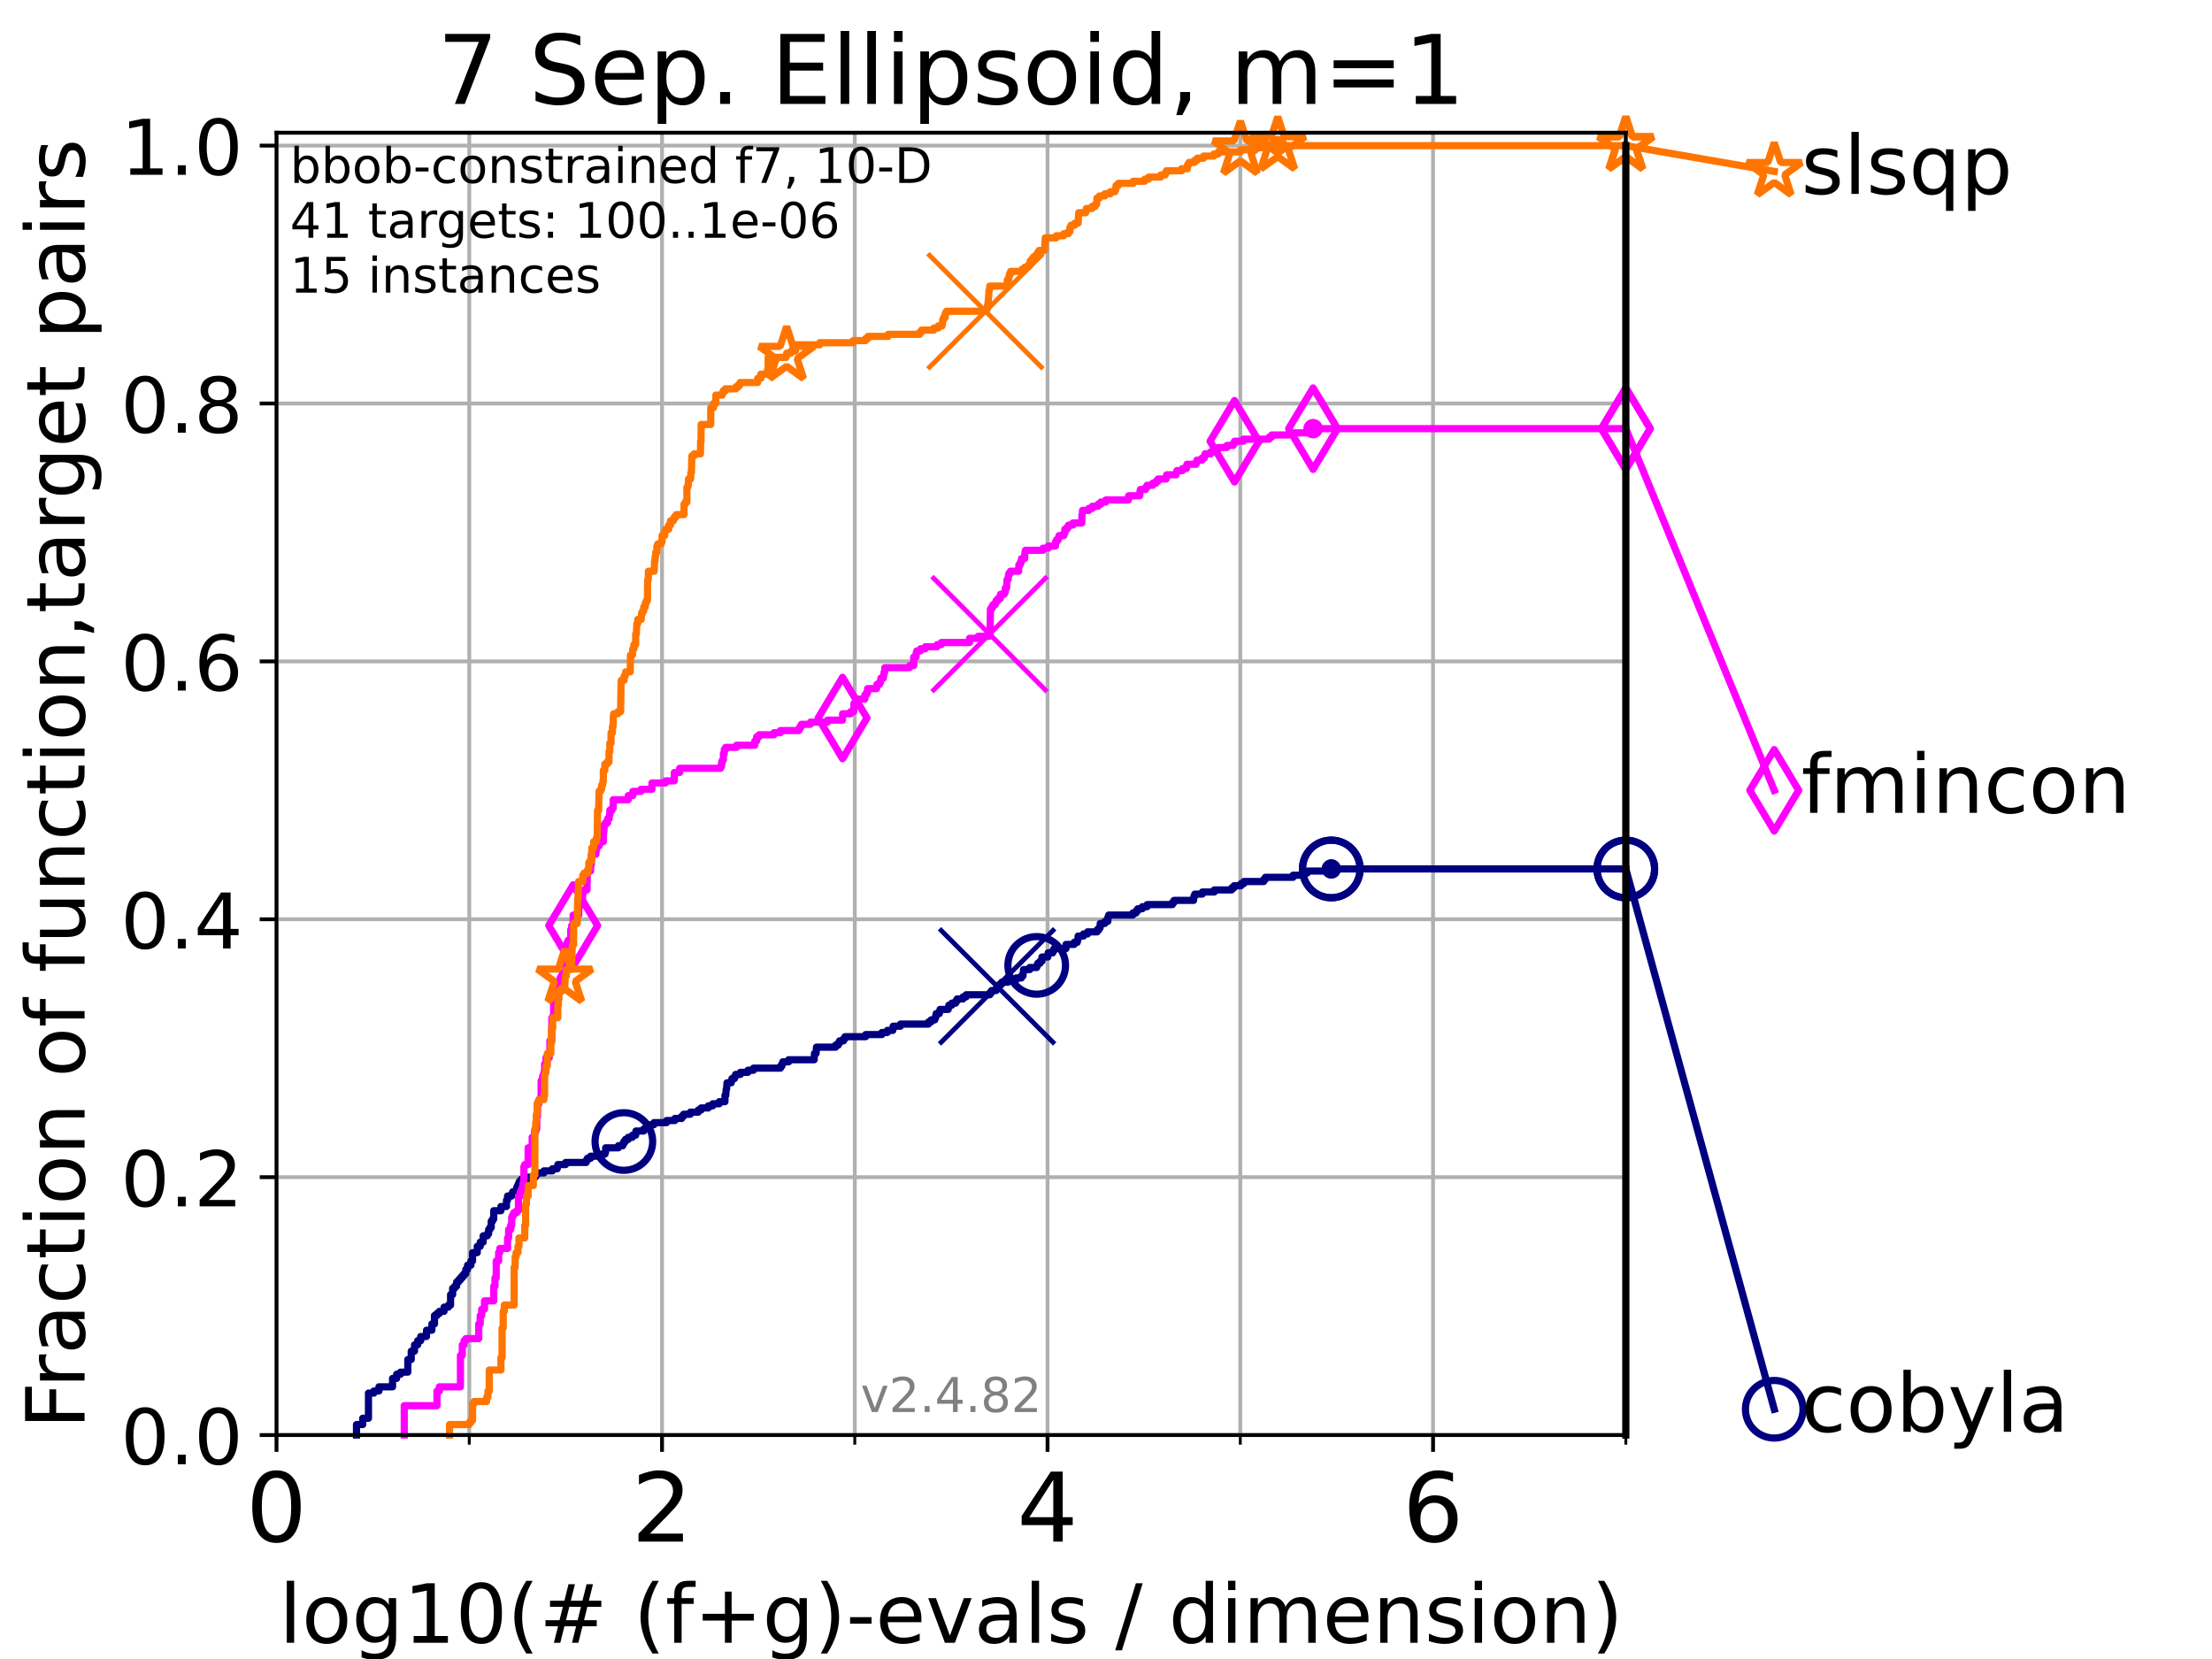 <?xml version="1.0" encoding="utf-8" standalone="no"?>
<!DOCTYPE svg PUBLIC "-//W3C//DTD SVG 1.1//EN"
  "http://www.w3.org/Graphics/SVG/1.1/DTD/svg11.dtd">
<!-- Created with matplotlib (https://matplotlib.org/) -->
<svg height="345.6pt" version="1.1" viewBox="0 0 460.8 345.6" width="460.8pt" xmlns="http://www.w3.org/2000/svg" xmlns:xlink="http://www.w3.org/1999/xlink">
 <defs>
  <style type="text/css">*{stroke-linecap:butt;stroke-linejoin:round;}</style>
 </defs>
 <g id="figure_1">
  <g id="patch_1">
   <path d="M 0 345.6 
L 460.8 345.6 
L 460.8 0 
L 0 0 
z
" style="fill:#ffffff;"/>
  </g>
  <g id="axes_1">
   <g id="patch_2">
    <path d="M 57.6 298.944 
L 338.688 298.944 
L 338.688 27.648 
L 57.6 27.648 
z
" style="fill:#ffffff;"/>
   </g>
   <g id="matplotlib.axis_1">
    <g id="xtick_1">
     <g id="line2d_1">
      <path clip-path="url(#p49c31b74d4)" d="M 57.6 298.944 
L 57.6 27.648 
" style="fill:none;stroke:#b0b0b0;stroke-linecap:square;stroke-width:0.8;"/>
     </g>
     <g id="line2d_2">
      <defs>
       <path d="M 0 0 
L 0 3.5 
" id="m491bee2702" style="stroke:#000000;stroke-width:0.8;"/>
      </defs>
      <g>
       <use style="stroke:#000000;stroke-width:0.8;" x="57.6" xlink:href="#m491bee2702" y="298.944"/>
      </g>
     </g>
     <g id="text_1">
      <!-- 0 -->
      <g transform="translate(51.237 321.141)scale(0.2 -0.2)">
       <defs>
        <path d="M 31.781 66.406 
Q 24.172 66.406 20.328 58.906 
Q 16.5 51.422 16.5 36.375 
Q 16.5 21.391 20.328 13.891 
Q 24.172 6.391 31.781 6.391 
Q 39.453 6.391 43.281 13.891 
Q 47.125 21.391 47.125 36.375 
Q 47.125 51.422 43.281 58.906 
Q 39.453 66.406 31.781 66.406 
z
M 31.781 74.219 
Q 44.047 74.219 50.516 64.516 
Q 56.984 54.828 56.984 36.375 
Q 56.984 17.969 50.516 8.266 
Q 44.047 -1.422 31.781 -1.422 
Q 19.531 -1.422 13.062 8.266 
Q 6.594 17.969 6.594 36.375 
Q 6.594 54.828 13.062 64.516 
Q 19.531 74.219 31.781 74.219 
z
" id="DejaVuSans-48"/>
       </defs>
       <use xlink:href="#DejaVuSans-48"/>
      </g>
     </g>
    </g>
    <g id="xtick_2">
     <g id="line2d_3">
      <path clip-path="url(#p49c31b74d4)" d="M 137.911 298.944 
L 137.911 27.648 
" style="fill:none;stroke:#b0b0b0;stroke-linecap:square;stroke-width:0.8;"/>
     </g>
     <g id="line2d_4">
      <g>
       <use style="stroke:#000000;stroke-width:0.8;" x="137.911" xlink:href="#m491bee2702" y="298.944"/>
      </g>
     </g>
     <g id="text_2">
      <!-- 2 -->
      <g transform="translate(131.548 321.141)scale(0.2 -0.2)">
       <defs>
        <path d="M 19.188 8.297 
L 53.609 8.297 
L 53.609 0 
L 7.328 0 
L 7.328 8.297 
Q 12.938 14.109 22.625 23.891 
Q 32.328 33.688 34.812 36.531 
Q 39.547 41.844 41.422 45.531 
Q 43.312 49.219 43.312 52.781 
Q 43.312 58.594 39.234 62.25 
Q 35.156 65.922 28.609 65.922 
Q 23.969 65.922 18.812 64.312 
Q 13.672 62.703 7.812 59.422 
L 7.812 69.391 
Q 13.766 71.781 18.938 73 
Q 24.125 74.219 28.422 74.219 
Q 39.75 74.219 46.484 68.547 
Q 53.219 62.891 53.219 53.422 
Q 53.219 48.922 51.531 44.891 
Q 49.859 40.875 45.406 35.406 
Q 44.188 33.984 37.641 27.219 
Q 31.109 20.453 19.188 8.297 
z
" id="DejaVuSans-50"/>
       </defs>
       <use xlink:href="#DejaVuSans-50"/>
      </g>
     </g>
    </g>
    <g id="xtick_3">
     <g id="line2d_5">
      <path clip-path="url(#p49c31b74d4)" d="M 218.222 298.944 
L 218.222 27.648 
" style="fill:none;stroke:#b0b0b0;stroke-linecap:square;stroke-width:0.8;"/>
     </g>
     <g id="line2d_6">
      <g>
       <use style="stroke:#000000;stroke-width:0.8;" x="218.222" xlink:href="#m491bee2702" y="298.944"/>
      </g>
     </g>
     <g id="text_3">
      <!-- 4 -->
      <g transform="translate(211.859 321.141)scale(0.2 -0.2)">
       <defs>
        <path d="M 37.797 64.312 
L 12.891 25.391 
L 37.797 25.391 
z
M 35.203 72.906 
L 47.609 72.906 
L 47.609 25.391 
L 58.016 25.391 
L 58.016 17.188 
L 47.609 17.188 
L 47.609 0 
L 37.797 0 
L 37.797 17.188 
L 4.891 17.188 
L 4.891 26.703 
z
" id="DejaVuSans-52"/>
       </defs>
       <use xlink:href="#DejaVuSans-52"/>
      </g>
     </g>
    </g>
    <g id="xtick_4">
     <g id="line2d_7">
      <path clip-path="url(#p49c31b74d4)" d="M 298.533 298.944 
L 298.533 27.648 
" style="fill:none;stroke:#b0b0b0;stroke-linecap:square;stroke-width:0.8;"/>
     </g>
     <g id="line2d_8">
      <g>
       <use style="stroke:#000000;stroke-width:0.8;" x="298.533" xlink:href="#m491bee2702" y="298.944"/>
      </g>
     </g>
     <g id="text_4">
      <!-- 6 -->
      <g transform="translate(292.17 321.141)scale(0.2 -0.2)">
       <defs>
        <path d="M 33.016 40.375 
Q 26.375 40.375 22.484 35.828 
Q 18.609 31.297 18.609 23.391 
Q 18.609 15.531 22.484 10.953 
Q 26.375 6.391 33.016 6.391 
Q 39.656 6.391 43.531 10.953 
Q 47.406 15.531 47.406 23.391 
Q 47.406 31.297 43.531 35.828 
Q 39.656 40.375 33.016 40.375 
z
M 52.594 71.297 
L 52.594 62.312 
Q 48.875 64.062 45.094 64.984 
Q 41.312 65.922 37.594 65.922 
Q 27.828 65.922 22.672 59.328 
Q 17.531 52.734 16.797 39.406 
Q 19.672 43.656 24.016 45.922 
Q 28.375 48.188 33.594 48.188 
Q 44.578 48.188 50.953 41.516 
Q 57.328 34.859 57.328 23.391 
Q 57.328 12.156 50.688 5.359 
Q 44.047 -1.422 33.016 -1.422 
Q 20.359 -1.422 13.672 8.266 
Q 6.984 17.969 6.984 36.375 
Q 6.984 53.656 15.188 63.938 
Q 23.391 74.219 37.203 74.219 
Q 40.922 74.219 44.703 73.484 
Q 48.484 72.75 52.594 71.297 
z
" id="DejaVuSans-54"/>
       </defs>
       <use xlink:href="#DejaVuSans-54"/>
      </g>
     </g>
    </g>
    <g id="xtick_5">
     <g id="line2d_9">
      <path clip-path="url(#p49c31b74d4)" d="M 97.755 298.944 
L 97.755 27.648 
" style="fill:none;stroke:#b0b0b0;stroke-linecap:square;stroke-width:0.8;"/>
     </g>
     <g id="line2d_10">
      <defs>
       <path d="M 0 0 
L 0 2 
" id="mfb567ba78d" style="stroke:#000000;stroke-width:0.6;"/>
      </defs>
      <g>
       <use style="stroke:#000000;stroke-width:0.6;" x="97.755" xlink:href="#mfb567ba78d" y="298.944"/>
      </g>
     </g>
    </g>
    <g id="xtick_6">
     <g id="line2d_11">
      <path clip-path="url(#p49c31b74d4)" d="M 178.066 298.944 
L 178.066 27.648 
" style="fill:none;stroke:#b0b0b0;stroke-linecap:square;stroke-width:0.8;"/>
     </g>
     <g id="line2d_12">
      <g>
       <use style="stroke:#000000;stroke-width:0.6;" x="178.066" xlink:href="#mfb567ba78d" y="298.944"/>
      </g>
     </g>
    </g>
    <g id="xtick_7">
     <g id="line2d_13">
      <path clip-path="url(#p49c31b74d4)" d="M 258.377 298.944 
L 258.377 27.648 
" style="fill:none;stroke:#b0b0b0;stroke-linecap:square;stroke-width:0.8;"/>
     </g>
     <g id="line2d_14">
      <g>
       <use style="stroke:#000000;stroke-width:0.6;" x="258.377" xlink:href="#mfb567ba78d" y="298.944"/>
      </g>
     </g>
    </g>
    <g id="xtick_8">
     <g id="line2d_15">
      <path clip-path="url(#p49c31b74d4)" d="M 338.688 298.944 
L 338.688 27.648 
" style="fill:none;stroke:#b0b0b0;stroke-linecap:square;stroke-width:0.8;"/>
     </g>
     <g id="line2d_16">
      <g>
       <use style="stroke:#000000;stroke-width:0.6;" x="338.688" xlink:href="#mfb567ba78d" y="298.944"/>
      </g>
     </g>
    </g>
    <g id="text_5">
     <!-- log10(# (f+g)-evals / dimension) -->
     <g transform="translate(58.145 342.218)scale(0.17 -0.17)">
      <defs>
       <path d="M 9.422 75.984 
L 18.406 75.984 
L 18.406 0 
L 9.422 0 
z
" id="DejaVuSans-108"/>
       <path d="M 30.609 48.391 
Q 23.391 48.391 19.188 42.75 
Q 14.984 37.109 14.984 27.297 
Q 14.984 17.484 19.156 11.844 
Q 23.344 6.203 30.609 6.203 
Q 37.797 6.203 41.984 11.859 
Q 46.188 17.531 46.188 27.297 
Q 46.188 37.016 41.984 42.703 
Q 37.797 48.391 30.609 48.391 
z
M 30.609 56 
Q 42.328 56 49.016 48.375 
Q 55.719 40.766 55.719 27.297 
Q 55.719 13.875 49.016 6.219 
Q 42.328 -1.422 30.609 -1.422 
Q 18.844 -1.422 12.172 6.219 
Q 5.516 13.875 5.516 27.297 
Q 5.516 40.766 12.172 48.375 
Q 18.844 56 30.609 56 
z
" id="DejaVuSans-111"/>
       <path d="M 45.406 27.984 
Q 45.406 37.75 41.375 43.109 
Q 37.359 48.484 30.078 48.484 
Q 22.859 48.484 18.828 43.109 
Q 14.797 37.75 14.797 27.984 
Q 14.797 18.266 18.828 12.891 
Q 22.859 7.516 30.078 7.516 
Q 37.359 7.516 41.375 12.891 
Q 45.406 18.266 45.406 27.984 
z
M 54.391 6.781 
Q 54.391 -7.172 48.188 -13.984 
Q 42 -20.797 29.203 -20.797 
Q 24.469 -20.797 20.266 -20.094 
Q 16.062 -19.391 12.109 -17.922 
L 12.109 -9.188 
Q 16.062 -11.328 19.922 -12.344 
Q 23.781 -13.375 27.781 -13.375 
Q 36.625 -13.375 41.016 -8.766 
Q 45.406 -4.156 45.406 5.172 
L 45.406 9.625 
Q 42.625 4.781 38.281 2.391 
Q 33.938 0 27.875 0 
Q 17.828 0 11.672 7.656 
Q 5.516 15.328 5.516 27.984 
Q 5.516 40.672 11.672 48.328 
Q 17.828 56 27.875 56 
Q 33.938 56 38.281 53.609 
Q 42.625 51.219 45.406 46.391 
L 45.406 54.688 
L 54.391 54.688 
z
" id="DejaVuSans-103"/>
       <path d="M 12.406 8.297 
L 28.516 8.297 
L 28.516 63.922 
L 10.984 60.406 
L 10.984 69.391 
L 28.422 72.906 
L 38.281 72.906 
L 38.281 8.297 
L 54.391 8.297 
L 54.391 0 
L 12.406 0 
z
" id="DejaVuSans-49"/>
       <path d="M 31 75.875 
Q 24.469 64.656 21.281 53.656 
Q 18.109 42.672 18.109 31.391 
Q 18.109 20.125 21.312 9.062 
Q 24.516 -2 31 -13.188 
L 23.188 -13.188 
Q 15.875 -1.703 12.234 9.375 
Q 8.594 20.453 8.594 31.391 
Q 8.594 42.281 12.203 53.312 
Q 15.828 64.359 23.188 75.875 
z
" id="DejaVuSans-40"/>
       <path d="M 51.125 44 
L 36.922 44 
L 32.812 27.688 
L 47.125 27.688 
z
M 43.797 71.781 
L 38.719 51.516 
L 52.984 51.516 
L 58.109 71.781 
L 65.922 71.781 
L 60.891 51.516 
L 76.125 51.516 
L 76.125 44 
L 58.984 44 
L 54.984 27.688 
L 70.516 27.688 
L 70.516 20.219 
L 53.078 20.219 
L 48 0 
L 40.188 0 
L 45.219 20.219 
L 30.906 20.219 
L 25.875 0 
L 18.016 0 
L 23.094 20.219 
L 7.719 20.219 
L 7.719 27.688 
L 24.906 27.688 
L 29 44 
L 13.281 44 
L 13.281 51.516 
L 30.906 51.516 
L 35.891 71.781 
z
" id="DejaVuSans-35"/>
       <path id="DejaVuSans-32"/>
       <path d="M 37.109 75.984 
L 37.109 68.5 
L 28.516 68.5 
Q 23.688 68.5 21.797 66.547 
Q 19.922 64.594 19.922 59.516 
L 19.922 54.688 
L 34.719 54.688 
L 34.719 47.703 
L 19.922 47.703 
L 19.922 0 
L 10.891 0 
L 10.891 47.703 
L 2.297 47.703 
L 2.297 54.688 
L 10.891 54.688 
L 10.891 58.5 
Q 10.891 67.625 15.141 71.797 
Q 19.391 75.984 28.609 75.984 
z
" id="DejaVuSans-102"/>
       <path d="M 46 62.703 
L 46 35.5 
L 73.188 35.5 
L 73.188 27.203 
L 46 27.203 
L 46 0 
L 37.797 0 
L 37.797 27.203 
L 10.594 27.203 
L 10.594 35.5 
L 37.797 35.5 
L 37.797 62.703 
z
" id="DejaVuSans-43"/>
       <path d="M 8.016 75.875 
L 15.828 75.875 
Q 23.141 64.359 26.781 53.312 
Q 30.422 42.281 30.422 31.391 
Q 30.422 20.453 26.781 9.375 
Q 23.141 -1.703 15.828 -13.188 
L 8.016 -13.188 
Q 14.5 -2 17.703 9.062 
Q 20.906 20.125 20.906 31.391 
Q 20.906 42.672 17.703 53.656 
Q 14.5 64.656 8.016 75.875 
z
" id="DejaVuSans-41"/>
       <path d="M 4.891 31.391 
L 31.203 31.391 
L 31.203 23.391 
L 4.891 23.391 
z
" id="DejaVuSans-45"/>
       <path d="M 56.203 29.594 
L 56.203 25.203 
L 14.891 25.203 
Q 15.484 15.922 20.484 11.062 
Q 25.484 6.203 34.422 6.203 
Q 39.594 6.203 44.453 7.469 
Q 49.312 8.734 54.109 11.281 
L 54.109 2.781 
Q 49.266 0.734 44.188 -0.344 
Q 39.109 -1.422 33.891 -1.422 
Q 20.797 -1.422 13.156 6.188 
Q 5.516 13.812 5.516 26.812 
Q 5.516 40.234 12.766 48.109 
Q 20.016 56 32.328 56 
Q 43.359 56 49.781 48.891 
Q 56.203 41.797 56.203 29.594 
z
M 47.219 32.234 
Q 47.125 39.594 43.094 43.984 
Q 39.062 48.391 32.422 48.391 
Q 24.906 48.391 20.391 44.141 
Q 15.875 39.891 15.188 32.172 
z
" id="DejaVuSans-101"/>
       <path d="M 2.984 54.688 
L 12.5 54.688 
L 29.594 8.797 
L 46.688 54.688 
L 56.203 54.688 
L 35.688 0 
L 23.484 0 
z
" id="DejaVuSans-118"/>
       <path d="M 34.281 27.484 
Q 23.391 27.484 19.188 25 
Q 14.984 22.516 14.984 16.5 
Q 14.984 11.719 18.141 8.906 
Q 21.297 6.109 26.703 6.109 
Q 34.188 6.109 38.703 11.406 
Q 43.219 16.703 43.219 25.484 
L 43.219 27.484 
z
M 52.203 31.203 
L 52.203 0 
L 43.219 0 
L 43.219 8.297 
Q 40.141 3.328 35.547 0.953 
Q 30.953 -1.422 24.312 -1.422 
Q 15.922 -1.422 10.953 3.297 
Q 6 8.016 6 15.922 
Q 6 25.141 12.172 29.828 
Q 18.359 34.516 30.609 34.516 
L 43.219 34.516 
L 43.219 35.406 
Q 43.219 41.609 39.141 45 
Q 35.062 48.391 27.688 48.391 
Q 23 48.391 18.547 47.266 
Q 14.109 46.141 10.016 43.891 
L 10.016 52.203 
Q 14.938 54.109 19.578 55.047 
Q 24.219 56 28.609 56 
Q 40.484 56 46.344 49.844 
Q 52.203 43.703 52.203 31.203 
z
" id="DejaVuSans-97"/>
       <path d="M 44.281 53.078 
L 44.281 44.578 
Q 40.484 46.531 36.375 47.5 
Q 32.281 48.484 27.875 48.484 
Q 21.188 48.484 17.844 46.438 
Q 14.5 44.391 14.5 40.281 
Q 14.5 37.156 16.891 35.375 
Q 19.281 33.594 26.516 31.984 
L 29.594 31.297 
Q 39.156 29.25 43.188 25.516 
Q 47.219 21.781 47.219 15.094 
Q 47.219 7.469 41.188 3.016 
Q 35.156 -1.422 24.609 -1.422 
Q 20.219 -1.422 15.453 -0.562 
Q 10.688 0.297 5.422 2 
L 5.422 11.281 
Q 10.406 8.688 15.234 7.391 
Q 20.062 6.109 24.812 6.109 
Q 31.156 6.109 34.562 8.281 
Q 37.984 10.453 37.984 14.406 
Q 37.984 18.062 35.516 20.016 
Q 33.062 21.969 24.703 23.781 
L 21.578 24.516 
Q 13.234 26.266 9.516 29.906 
Q 5.812 33.547 5.812 39.891 
Q 5.812 47.609 11.281 51.797 
Q 16.75 56 26.812 56 
Q 31.781 56 36.172 55.266 
Q 40.578 54.547 44.281 53.078 
z
" id="DejaVuSans-115"/>
       <path d="M 25.391 72.906 
L 33.688 72.906 
L 8.297 -9.281 
L 0 -9.281 
z
" id="DejaVuSans-47"/>
       <path d="M 45.406 46.391 
L 45.406 75.984 
L 54.391 75.984 
L 54.391 0 
L 45.406 0 
L 45.406 8.203 
Q 42.578 3.328 38.25 0.953 
Q 33.938 -1.422 27.875 -1.422 
Q 17.969 -1.422 11.734 6.484 
Q 5.516 14.406 5.516 27.297 
Q 5.516 40.188 11.734 48.094 
Q 17.969 56 27.875 56 
Q 33.938 56 38.25 53.625 
Q 42.578 51.266 45.406 46.391 
z
M 14.797 27.297 
Q 14.797 17.391 18.875 11.75 
Q 22.953 6.109 30.078 6.109 
Q 37.203 6.109 41.297 11.75 
Q 45.406 17.391 45.406 27.297 
Q 45.406 37.203 41.297 42.844 
Q 37.203 48.484 30.078 48.484 
Q 22.953 48.484 18.875 42.844 
Q 14.797 37.203 14.797 27.297 
z
" id="DejaVuSans-100"/>
       <path d="M 9.422 54.688 
L 18.406 54.688 
L 18.406 0 
L 9.422 0 
z
M 9.422 75.984 
L 18.406 75.984 
L 18.406 64.594 
L 9.422 64.594 
z
" id="DejaVuSans-105"/>
       <path d="M 52 44.188 
Q 55.375 50.25 60.062 53.125 
Q 64.75 56 71.094 56 
Q 79.641 56 84.281 50.016 
Q 88.922 44.047 88.922 33.016 
L 88.922 0 
L 79.891 0 
L 79.891 32.719 
Q 79.891 40.578 77.094 44.375 
Q 74.312 48.188 68.609 48.188 
Q 61.625 48.188 57.562 43.547 
Q 53.516 38.922 53.516 30.906 
L 53.516 0 
L 44.484 0 
L 44.484 32.719 
Q 44.484 40.625 41.703 44.406 
Q 38.922 48.188 33.109 48.188 
Q 26.219 48.188 22.156 43.531 
Q 18.109 38.875 18.109 30.906 
L 18.109 0 
L 9.078 0 
L 9.078 54.688 
L 18.109 54.688 
L 18.109 46.188 
Q 21.188 51.219 25.484 53.609 
Q 29.781 56 35.688 56 
Q 41.656 56 45.828 52.969 
Q 50 49.953 52 44.188 
z
" id="DejaVuSans-109"/>
       <path d="M 54.891 33.016 
L 54.891 0 
L 45.906 0 
L 45.906 32.719 
Q 45.906 40.484 42.875 44.328 
Q 39.844 48.188 33.797 48.188 
Q 26.516 48.188 22.312 43.547 
Q 18.109 38.922 18.109 30.906 
L 18.109 0 
L 9.078 0 
L 9.078 54.688 
L 18.109 54.688 
L 18.109 46.188 
Q 21.344 51.125 25.703 53.562 
Q 30.078 56 35.797 56 
Q 45.219 56 50.047 50.172 
Q 54.891 44.344 54.891 33.016 
z
" id="DejaVuSans-110"/>
      </defs>
      <use xlink:href="#DejaVuSans-108"/>
      <use x="27.783" xlink:href="#DejaVuSans-111"/>
      <use x="88.965" xlink:href="#DejaVuSans-103"/>
      <use x="152.441" xlink:href="#DejaVuSans-49"/>
      <use x="216.064" xlink:href="#DejaVuSans-48"/>
      <use x="279.688" xlink:href="#DejaVuSans-40"/>
      <use x="318.701" xlink:href="#DejaVuSans-35"/>
      <use x="402.49" xlink:href="#DejaVuSans-32"/>
      <use x="434.277" xlink:href="#DejaVuSans-40"/>
      <use x="473.291" xlink:href="#DejaVuSans-102"/>
      <use x="508.496" xlink:href="#DejaVuSans-43"/>
      <use x="592.285" xlink:href="#DejaVuSans-103"/>
      <use x="655.762" xlink:href="#DejaVuSans-41"/>
      <use x="694.775" xlink:href="#DejaVuSans-45"/>
      <use x="730.859" xlink:href="#DejaVuSans-101"/>
      <use x="792.383" xlink:href="#DejaVuSans-118"/>
      <use x="851.562" xlink:href="#DejaVuSans-97"/>
      <use x="912.842" xlink:href="#DejaVuSans-108"/>
      <use x="940.625" xlink:href="#DejaVuSans-115"/>
      <use x="992.725" xlink:href="#DejaVuSans-32"/>
      <use x="1024.512" xlink:href="#DejaVuSans-47"/>
      <use x="1058.203" xlink:href="#DejaVuSans-32"/>
      <use x="1089.99" xlink:href="#DejaVuSans-100"/>
      <use x="1153.467" xlink:href="#DejaVuSans-105"/>
      <use x="1181.25" xlink:href="#DejaVuSans-109"/>
      <use x="1278.662" xlink:href="#DejaVuSans-101"/>
      <use x="1340.186" xlink:href="#DejaVuSans-110"/>
      <use x="1403.564" xlink:href="#DejaVuSans-115"/>
      <use x="1455.664" xlink:href="#DejaVuSans-105"/>
      <use x="1483.447" xlink:href="#DejaVuSans-111"/>
      <use x="1544.629" xlink:href="#DejaVuSans-110"/>
      <use x="1608.008" xlink:href="#DejaVuSans-41"/>
     </g>
    </g>
   </g>
   <g id="matplotlib.axis_2">
    <g id="ytick_1">
     <g id="line2d_17">
      <path clip-path="url(#p49c31b74d4)" d="M 57.6 298.944 
L 338.688 298.944 
" style="fill:none;stroke:#b0b0b0;stroke-linecap:square;stroke-width:0.8;"/>
     </g>
     <g id="line2d_18">
      <defs>
       <path d="M 0 0 
L -3.5 0 
" id="m5bb89d8ab4" style="stroke:#000000;stroke-width:0.8;"/>
      </defs>
      <g>
       <use style="stroke:#000000;stroke-width:0.8;" x="57.6" xlink:href="#m5bb89d8ab4" y="298.944"/>
      </g>
     </g>
     <g id="text_6">
      <!-- 0.0 -->
      <g transform="translate(25.155 305.023)scale(0.16 -0.16)">
       <defs>
        <path d="M 10.688 12.406 
L 21 12.406 
L 21 0 
L 10.688 0 
z
" id="DejaVuSans-46"/>
       </defs>
       <use xlink:href="#DejaVuSans-48"/>
       <use x="63.623" xlink:href="#DejaVuSans-46"/>
       <use x="95.41" xlink:href="#DejaVuSans-48"/>
      </g>
     </g>
    </g>
    <g id="ytick_2">
     <g id="line2d_19">
      <path clip-path="url(#p49c31b74d4)" d="M 57.6 245.222 
L 338.688 245.222 
" style="fill:none;stroke:#b0b0b0;stroke-linecap:square;stroke-width:0.8;"/>
     </g>
     <g id="line2d_20">
      <g>
       <use style="stroke:#000000;stroke-width:0.8;" x="57.6" xlink:href="#m5bb89d8ab4" y="245.222"/>
      </g>
     </g>
     <g id="text_7">
      <!-- 0.2 -->
      <g transform="translate(25.155 251.301)scale(0.16 -0.16)">
       <use xlink:href="#DejaVuSans-48"/>
       <use x="63.623" xlink:href="#DejaVuSans-46"/>
       <use x="95.41" xlink:href="#DejaVuSans-50"/>
      </g>
     </g>
    </g>
    <g id="ytick_3">
     <g id="line2d_21">
      <path clip-path="url(#p49c31b74d4)" d="M 57.6 191.5 
L 338.688 191.5 
" style="fill:none;stroke:#b0b0b0;stroke-linecap:square;stroke-width:0.8;"/>
     </g>
     <g id="line2d_22">
      <g>
       <use style="stroke:#000000;stroke-width:0.8;" x="57.6" xlink:href="#m5bb89d8ab4" y="191.5"/>
      </g>
     </g>
     <g id="text_8">
      <!-- 0.4 -->
      <g transform="translate(25.155 197.579)scale(0.16 -0.16)">
       <use xlink:href="#DejaVuSans-48"/>
       <use x="63.623" xlink:href="#DejaVuSans-46"/>
       <use x="95.41" xlink:href="#DejaVuSans-52"/>
      </g>
     </g>
    </g>
    <g id="ytick_4">
     <g id="line2d_23">
      <path clip-path="url(#p49c31b74d4)" d="M 57.6 137.778 
L 338.688 137.778 
" style="fill:none;stroke:#b0b0b0;stroke-linecap:square;stroke-width:0.8;"/>
     </g>
     <g id="line2d_24">
      <g>
       <use style="stroke:#000000;stroke-width:0.8;" x="57.6" xlink:href="#m5bb89d8ab4" y="137.778"/>
      </g>
     </g>
     <g id="text_9">
      <!-- 0.6 -->
      <g transform="translate(25.155 143.857)scale(0.16 -0.16)">
       <use xlink:href="#DejaVuSans-48"/>
       <use x="63.623" xlink:href="#DejaVuSans-46"/>
       <use x="95.41" xlink:href="#DejaVuSans-54"/>
      </g>
     </g>
    </g>
    <g id="ytick_5">
     <g id="line2d_25">
      <path clip-path="url(#p49c31b74d4)" d="M 57.6 84.056 
L 338.688 84.056 
" style="fill:none;stroke:#b0b0b0;stroke-linecap:square;stroke-width:0.8;"/>
     </g>
     <g id="line2d_26">
      <g>
       <use style="stroke:#000000;stroke-width:0.8;" x="57.6" xlink:href="#m5bb89d8ab4" y="84.056"/>
      </g>
     </g>
     <g id="text_10">
      <!-- 0.8 -->
      <g transform="translate(25.155 90.135)scale(0.16 -0.16)">
       <defs>
        <path d="M 31.781 34.625 
Q 24.75 34.625 20.719 30.859 
Q 16.703 27.094 16.703 20.516 
Q 16.703 13.922 20.719 10.156 
Q 24.75 6.391 31.781 6.391 
Q 38.812 6.391 42.859 10.172 
Q 46.922 13.969 46.922 20.516 
Q 46.922 27.094 42.891 30.859 
Q 38.875 34.625 31.781 34.625 
z
M 21.922 38.812 
Q 15.578 40.375 12.031 44.719 
Q 8.5 49.078 8.5 55.328 
Q 8.5 64.062 14.719 69.141 
Q 20.953 74.219 31.781 74.219 
Q 42.672 74.219 48.875 69.141 
Q 55.078 64.062 55.078 55.328 
Q 55.078 49.078 51.531 44.719 
Q 48 40.375 41.703 38.812 
Q 48.828 37.156 52.797 32.312 
Q 56.781 27.484 56.781 20.516 
Q 56.781 9.906 50.312 4.234 
Q 43.844 -1.422 31.781 -1.422 
Q 19.734 -1.422 13.25 4.234 
Q 6.781 9.906 6.781 20.516 
Q 6.781 27.484 10.781 32.312 
Q 14.797 37.156 21.922 38.812 
z
M 18.312 54.391 
Q 18.312 48.734 21.844 45.562 
Q 25.391 42.391 31.781 42.391 
Q 38.141 42.391 41.719 45.562 
Q 45.312 48.734 45.312 54.391 
Q 45.312 60.062 41.719 63.234 
Q 38.141 66.406 31.781 66.406 
Q 25.391 66.406 21.844 63.234 
Q 18.312 60.062 18.312 54.391 
z
" id="DejaVuSans-56"/>
       </defs>
       <use xlink:href="#DejaVuSans-48"/>
       <use x="63.623" xlink:href="#DejaVuSans-46"/>
       <use x="95.41" xlink:href="#DejaVuSans-56"/>
      </g>
     </g>
    </g>
    <g id="ytick_6">
     <g id="line2d_27">
      <path clip-path="url(#p49c31b74d4)" d="M 57.6 30.334 
L 338.688 30.334 
" style="fill:none;stroke:#b0b0b0;stroke-linecap:square;stroke-width:0.8;"/>
     </g>
     <g id="line2d_28">
      <g>
       <use style="stroke:#000000;stroke-width:0.8;" x="57.6" xlink:href="#m5bb89d8ab4" y="30.334"/>
      </g>
     </g>
     <g id="text_11">
      <!-- 1.0 -->
      <g transform="translate(25.155 36.413)scale(0.16 -0.16)">
       <use xlink:href="#DejaVuSans-49"/>
       <use x="63.623" xlink:href="#DejaVuSans-46"/>
       <use x="95.41" xlink:href="#DejaVuSans-48"/>
      </g>
     </g>
    </g>
    <g id="text_12">
     <!-- Fraction of function,target pairs -->
     <g transform="translate(17.62 297.681)rotate(-90)scale(0.17 -0.17)">
      <defs>
       <path d="M 9.812 72.906 
L 51.703 72.906 
L 51.703 64.594 
L 19.672 64.594 
L 19.672 43.109 
L 48.578 43.109 
L 48.578 34.812 
L 19.672 34.812 
L 19.672 0 
L 9.812 0 
z
" id="DejaVuSans-70"/>
       <path d="M 41.109 46.297 
Q 39.594 47.172 37.812 47.578 
Q 36.031 48 33.891 48 
Q 26.266 48 22.188 43.047 
Q 18.109 38.094 18.109 28.812 
L 18.109 0 
L 9.078 0 
L 9.078 54.688 
L 18.109 54.688 
L 18.109 46.188 
Q 20.953 51.172 25.484 53.578 
Q 30.031 56 36.531 56 
Q 37.453 56 38.578 55.875 
Q 39.703 55.766 41.062 55.516 
z
" id="DejaVuSans-114"/>
       <path d="M 48.781 52.594 
L 48.781 44.188 
Q 44.969 46.297 41.141 47.344 
Q 37.312 48.391 33.406 48.391 
Q 24.656 48.391 19.812 42.844 
Q 14.984 37.312 14.984 27.297 
Q 14.984 17.281 19.812 11.734 
Q 24.656 6.203 33.406 6.203 
Q 37.312 6.203 41.141 7.25 
Q 44.969 8.297 48.781 10.406 
L 48.781 2.094 
Q 45.016 0.344 40.984 -0.531 
Q 36.969 -1.422 32.422 -1.422 
Q 20.062 -1.422 12.781 6.344 
Q 5.516 14.109 5.516 27.297 
Q 5.516 40.672 12.859 48.328 
Q 20.219 56 33.016 56 
Q 37.156 56 41.109 55.141 
Q 45.062 54.297 48.781 52.594 
z
" id="DejaVuSans-99"/>
       <path d="M 18.312 70.219 
L 18.312 54.688 
L 36.812 54.688 
L 36.812 47.703 
L 18.312 47.703 
L 18.312 18.016 
Q 18.312 11.328 20.141 9.422 
Q 21.969 7.516 27.594 7.516 
L 36.812 7.516 
L 36.812 0 
L 27.594 0 
Q 17.188 0 13.234 3.875 
Q 9.281 7.766 9.281 18.016 
L 9.281 47.703 
L 2.688 47.703 
L 2.688 54.688 
L 9.281 54.688 
L 9.281 70.219 
z
" id="DejaVuSans-116"/>
       <path d="M 8.5 21.578 
L 8.5 54.688 
L 17.484 54.688 
L 17.484 21.922 
Q 17.484 14.156 20.5 10.266 
Q 23.531 6.391 29.594 6.391 
Q 36.859 6.391 41.078 11.031 
Q 45.312 15.672 45.312 23.688 
L 45.312 54.688 
L 54.297 54.688 
L 54.297 0 
L 45.312 0 
L 45.312 8.406 
Q 42.047 3.422 37.719 1 
Q 33.406 -1.422 27.688 -1.422 
Q 18.266 -1.422 13.375 4.438 
Q 8.5 10.297 8.5 21.578 
z
M 31.109 56 
z
" id="DejaVuSans-117"/>
       <path d="M 11.719 12.406 
L 22.016 12.406 
L 22.016 4 
L 14.016 -11.625 
L 7.719 -11.625 
L 11.719 4 
z
" id="DejaVuSans-44"/>
       <path d="M 18.109 8.203 
L 18.109 -20.797 
L 9.078 -20.797 
L 9.078 54.688 
L 18.109 54.688 
L 18.109 46.391 
Q 20.953 51.266 25.266 53.625 
Q 29.594 56 35.594 56 
Q 45.562 56 51.781 48.094 
Q 58.016 40.188 58.016 27.297 
Q 58.016 14.406 51.781 6.484 
Q 45.562 -1.422 35.594 -1.422 
Q 29.594 -1.422 25.266 0.953 
Q 20.953 3.328 18.109 8.203 
z
M 48.688 27.297 
Q 48.688 37.203 44.609 42.844 
Q 40.531 48.484 33.406 48.484 
Q 26.266 48.484 22.188 42.844 
Q 18.109 37.203 18.109 27.297 
Q 18.109 17.391 22.188 11.75 
Q 26.266 6.109 33.406 6.109 
Q 40.531 6.109 44.609 11.75 
Q 48.688 17.391 48.688 27.297 
z
" id="DejaVuSans-112"/>
      </defs>
      <use xlink:href="#DejaVuSans-70"/>
      <use x="50.27" xlink:href="#DejaVuSans-114"/>
      <use x="91.383" xlink:href="#DejaVuSans-97"/>
      <use x="152.662" xlink:href="#DejaVuSans-99"/>
      <use x="207.643" xlink:href="#DejaVuSans-116"/>
      <use x="246.852" xlink:href="#DejaVuSans-105"/>
      <use x="274.635" xlink:href="#DejaVuSans-111"/>
      <use x="335.816" xlink:href="#DejaVuSans-110"/>
      <use x="399.195" xlink:href="#DejaVuSans-32"/>
      <use x="430.982" xlink:href="#DejaVuSans-111"/>
      <use x="492.164" xlink:href="#DejaVuSans-102"/>
      <use x="527.369" xlink:href="#DejaVuSans-32"/>
      <use x="559.156" xlink:href="#DejaVuSans-102"/>
      <use x="594.361" xlink:href="#DejaVuSans-117"/>
      <use x="657.74" xlink:href="#DejaVuSans-110"/>
      <use x="721.119" xlink:href="#DejaVuSans-99"/>
      <use x="776.1" xlink:href="#DejaVuSans-116"/>
      <use x="815.309" xlink:href="#DejaVuSans-105"/>
      <use x="843.092" xlink:href="#DejaVuSans-111"/>
      <use x="904.273" xlink:href="#DejaVuSans-110"/>
      <use x="967.652" xlink:href="#DejaVuSans-44"/>
      <use x="999.439" xlink:href="#DejaVuSans-116"/>
      <use x="1038.648" xlink:href="#DejaVuSans-97"/>
      <use x="1099.928" xlink:href="#DejaVuSans-114"/>
      <use x="1139.291" xlink:href="#DejaVuSans-103"/>
      <use x="1202.768" xlink:href="#DejaVuSans-101"/>
      <use x="1264.291" xlink:href="#DejaVuSans-116"/>
      <use x="1303.5" xlink:href="#DejaVuSans-32"/>
      <use x="1335.287" xlink:href="#DejaVuSans-112"/>
      <use x="1398.764" xlink:href="#DejaVuSans-97"/>
      <use x="1460.043" xlink:href="#DejaVuSans-105"/>
      <use x="1487.826" xlink:href="#DejaVuSans-114"/>
      <use x="1528.939" xlink:href="#DejaVuSans-115"/>
     </g>
    </g>
   </g>
   <g id="line2d_29">
    <defs>
     <path d="M 0 1.5 
C 0.398 1.5 0.779 1.342 1.061 1.061 
C 1.342 0.779 1.5 0.398 1.5 0 
C 1.5 -0.398 1.342 -0.779 1.061 -1.061 
C 0.779 -1.342 0.398 -1.5 0 -1.5 
C -0.398 -1.5 -0.779 -1.342 -1.061 -1.061 
C -1.342 -0.779 -1.5 -0.398 -1.5 0 
C -1.5 0.398 -1.342 0.779 -1.061 1.061 
C -0.779 1.342 -0.398 1.5 0 1.5 
z
" id="m97bfcefbc5" style="stroke:#000080;"/>
    </defs>
    <g>
     <use style="fill:#000080;stroke:#000080;" x="277.333" xlink:href="#m97bfcefbc5" y="181.018"/>
     <use style="fill:#000080;stroke:#000080;" x="277.333" xlink:href="#m97bfcefbc5" y="181.018"/>
    </g>
   </g>
   <g id="line2d_30">
    <path d="M 74.263 298.944 
L 74.263 296.76 
L 75.556 296.76 
L 75.556 295.45 
L 76.759 295.45 
L 76.759 290.209 
L 77.885 290.209 
L 77.885 289.772 
L 78.942 289.772 
L 78.942 288.898 
L 81.776 288.898 
L 81.776 287.151 
L 82.627 287.151 
L 82.627 286.278 
L 83.438 286.278 
L 83.438 285.841 
L 84.956 285.841 
L 84.956 283.22 
L 85.667 283.22 
L 85.667 281.473 
L 86.351 281.473 
L 86.351 280.163 
L 87.01 280.163 
L 87.01 279.29 
L 87.644 279.29 
L 87.644 278.416 
L 88.847 278.416 
L 88.847 277.106 
L 89.973 277.106 
L 89.973 275.796 
L 90.509 275.796 
L 90.509 274.048 
L 91.03 274.048 
L 91.03 273.612 
L 91.535 273.612 
L 91.535 273.175 
L 92.504 273.175 
L 92.504 272.301 
L 93.422 272.301 
L 93.422 271.865 
L 93.864 271.865 
L 93.864 269.681 
L 94.295 269.681 
L 94.295 268.371 
L 94.715 268.371 
L 94.715 267.934 
L 95.125 267.934 
L 95.125 267.06 
L 95.526 267.06 
L 95.526 266.623 
L 95.918 266.623 
L 95.918 266.187 
L 96.301 266.187 
L 96.301 265.75 
L 96.676 265.75 
L 96.676 265.313 
L 97.044 265.313 
L 97.044 264.44 
L 97.403 264.44 
L 97.403 263.566 
L 98.101 263.566 
L 98.101 262.693 
L 98.439 262.693 
L 98.439 260.946 
L 99.418 260.946 
L 99.418 259.635 
L 100.04 259.635 
L 100.04 258.762 
L 100.642 258.762 
L 100.642 257.451 
L 101.507 257.451 
L 101.507 257.015 
L 101.786 257.015 
L 101.786 256.141 
L 102.06 256.141 
L 102.06 255.704 
L 102.331 255.704 
L 102.331 254.394 
L 102.597 254.394 
L 102.597 253.957 
L 102.859 253.957 
L 102.859 252.21 
L 104.355 252.21 
L 104.355 251.337 
L 105.51 251.337 
L 105.51 250.026 
L 105.733 250.026 
L 105.733 249.153 
L 106.594 249.153 
L 106.594 248.716 
L 106.803 248.716 
L 106.803 248.279 
L 107.614 248.279 
L 107.614 247.406 
L 107.811 247.406 
L 107.811 246.969 
L 108.006 246.969 
L 108.006 246.532 
L 108.199 246.532 
L 108.199 246.096 
L 108.578 246.096 
L 108.578 245.659 
L 109.843 245.659 
L 109.843 245.222 
L 111.506 245.222 
L 111.506 244.785 
L 111.82 244.785 
L 111.82 244.348 
L 113.311 244.348 
L 113.311 243.912 
L 115.077 243.912 
L 115.077 243.475 
L 116.081 243.475 
L 116.081 243.038 
L 116.203 243.038 
L 116.203 242.601 
L 117.821 242.601 
L 117.821 242.165 
L 122.105 242.165 
L 122.105 241.728 
L 122.362 241.728 
L 122.362 241.291 
L 123.03 241.291 
L 123.03 240.854 
L 125.399 240.854 
L 125.399 240.418 
L 126.031 240.418 
L 126.031 239.981 
L 126.168 239.981 
L 126.168 239.107 
L 128.827 239.107 
L 128.827 238.671 
L 129.742 238.671 
L 129.742 238.234 
L 129.964 238.234 
L 129.964 237.797 
L 130.291 237.797 
L 130.291 237.36 
L 130.875 237.36 
L 130.875 236.924 
L 131.74 236.924 
L 131.74 236.487 
L 132.423 236.487 
L 132.47 235.613 
L 134.106 235.613 
L 134.106 235.176 
L 134.703 235.176 
L 134.703 234.74 
L 135.077 234.74 
L 135.077 234.303 
L 136.228 234.303 
L 136.228 233.866 
L 138.861 233.866 
L 138.861 233.429 
L 140.589 233.429 
L 140.589 232.993 
L 141.997 232.993 
L 141.997 232.556 
L 142.406 232.556 
L 142.406 232.119 
L 143.804 232.119 
L 143.804 231.682 
L 145.441 231.682 
L 145.441 231.246 
L 146.042 231.246 
L 146.042 230.809 
L 147.55 230.809 
L 147.55 230.372 
L 148.469 230.372 
L 148.469 229.935 
L 149.824 229.935 
L 149.824 229.499 
L 151.023 229.499 
L 151.023 228.188 
L 151.187 228.188 
L 151.284 226.878 
L 151.365 226.878 
L 151.446 225.568 
L 152.322 225.568 
L 152.322 225.131 
L 152.474 225.131 
L 152.474 224.694 
L 152.996 224.694 
L 152.996 224.257 
L 153.244 224.257 
L 153.244 223.821 
L 154.242 223.821 
L 154.242 223.384 
L 155.798 223.384 
L 155.798 222.947 
L 156.959 222.947 
L 156.959 222.51 
L 162.59 222.51 
L 162.59 222.074 
L 162.884 222.074 
L 162.884 221.637 
L 163.066 221.637 
L 163.066 221.2 
L 164.291 221.2 
L 164.291 220.763 
L 169.605 220.763 
L 169.668 219.453 
L 169.998 219.453 
L 170.086 218.143 
L 174.079 218.143 
L 174.079 217.706 
L 174.635 217.706 
L 174.635 217.269 
L 174.892 217.269 
L 174.892 216.832 
L 175.71 216.832 
L 175.71 216.396 
L 176.03 216.396 
L 176.03 215.959 
L 180.338 215.959 
L 180.338 215.522 
L 183.71 215.522 
L 183.71 215.085 
L 184.851 215.085 
L 184.851 214.649 
L 185.997 214.649 
L 186.059 213.775 
L 187.573 213.775 
L 187.573 213.338 
L 193.401 213.338 
L 193.401 212.901 
L 193.955 212.901 
L 193.955 212.465 
L 194.726 212.465 
L 194.726 212.028 
L 194.924 212.028 
L 195.015 211.154 
L 195.678 211.154 
L 195.678 210.718 
L 195.824 210.718 
L 195.824 210.281 
L 197.528 210.281 
L 197.528 209.844 
L 197.656 209.844 
L 197.656 209.407 
L 198.28 209.407 
L 198.28 208.971 
L 199.092 208.971 
L 199.092 208.534 
L 199.384 208.534 
L 199.384 208.097 
L 200.617 208.097 
L 200.617 207.66 
L 201.262 207.66 
L 201.262 207.224 
L 206.213 207.224 
L 206.213 206.787 
L 206.553 206.787 
L 206.553 206.35 
L 207.53 206.35 
L 207.53 205.913 
L 207.702 205.913 
L 207.702 205.476 
L 208.221 205.476 
L 208.221 205.04 
L 208.669 205.04 
L 208.669 204.603 
L 210.03 204.603 
L 210.03 204.166 
L 211.668 204.166 
L 211.668 203.729 
L 212.764 203.729 
L 212.764 203.293 
L 213.11 203.293 
L 213.214 201.982 
L 214.504 201.982 
L 214.504 201.546 
L 215.965 201.546 
L 215.965 201.109 
L 216.179 201.109 
L 216.179 200.672 
L 216.664 200.672 
L 216.664 200.235 
L 217.061 200.235 
L 217.061 199.362 
L 218.28 199.362 
L 218.345 198.488 
L 219.305 198.488 
L 219.305 198.052 
L 219.565 198.052 
L 219.565 197.615 
L 222.057 197.615 
L 222.063 196.741 
L 223.766 196.741 
L 223.766 196.304 
L 224.409 196.304 
L 224.409 195.868 
L 224.533 195.868 
L 224.597 194.994 
L 225.715 194.994 
L 225.715 194.557 
L 226.565 194.557 
L 226.565 194.121 
L 228.559 194.121 
L 228.559 193.684 
L 228.946 193.684 
L 228.946 193.247 
L 229.194 193.247 
L 229.194 192.374 
L 230.157 192.374 
L 230.157 191.937 
L 230.781 191.937 
L 230.793 191.063 
L 230.957 191.063 
L 230.957 190.627 
L 235.976 190.627 
L 235.976 190.19 
L 236.667 190.19 
L 236.667 189.753 
L 237.012 189.753 
L 237.012 189.316 
L 237.97 189.316 
L 237.97 188.879 
L 238.972 188.879 
L 238.972 188.443 
L 244.233 188.443 
L 244.233 188.006 
L 244.568 188.006 
L 244.568 187.569 
L 248.65 187.569 
L 248.714 186.696 
L 248.892 186.696 
L 248.892 186.259 
L 250.466 186.259 
L 250.466 185.822 
L 252.962 185.822 
L 252.962 185.385 
L 256.593 185.385 
L 256.593 184.949 
L 257.08 184.949 
L 257.08 184.512 
L 258.533 184.512 
L 258.533 184.075 
L 259.117 184.075 
L 259.117 183.638 
L 263.253 183.638 
L 263.253 183.202 
L 263.598 183.202 
L 263.598 182.765 
L 269.36 182.765 
L 269.36 182.328 
L 271.179 182.328 
L 271.179 181.891 
L 272.305 181.891 
L 272.305 181.454 
L 277.333 181.454 
L 277.333 181.018 
L 338.688 181.018 
L 338.688 181.018 
" style="fill:none;stroke:#000080;stroke-linecap:square;stroke-width:1.5;"/>
   </g>
   <g id="line2d_31">
    <defs>
     <path d="M 0 6 
C 1.591 6 3.117 5.368 4.243 4.243 
C 5.368 3.117 6 1.591 6 0 
C 6 -1.591 5.368 -3.117 4.243 -4.243 
C 3.117 -5.368 1.591 -6 0 -6 
C -1.591 -6 -3.117 -5.368 -4.243 -4.243 
C -5.368 -3.117 -6 -1.591 -6 0 
C -6 1.591 -5.368 3.117 -4.243 4.243 
C -3.117 5.368 -1.591 6 0 6 
z
" id="m8385c2871d" style="stroke:#000080;stroke-width:1.5;"/>
    </defs>
    <g>
     <use style="fill-opacity:0;stroke:#000080;stroke-width:1.5;" x="129.964" xlink:href="#m8385c2871d" y="237.797"/>
     <use style="fill-opacity:0;stroke:#000080;stroke-width:1.5;" x="215.965" xlink:href="#m8385c2871d" y="201.109"/>
     <use style="fill-opacity:0;stroke:#000080;stroke-width:1.5;" x="277.333" xlink:href="#m8385c2871d" y="181.018"/>
     <use style="fill-opacity:0;stroke:#000080;stroke-width:1.5;" x="277.333" xlink:href="#m8385c2871d" y="181.018"/>
     <use style="fill-opacity:0;stroke:#000080;stroke-width:1.5;" x="338.688" xlink:href="#m8385c2871d" y="181.018"/>
    </g>
   </g>
   <g id="line2d_32">
    <path style="fill:none;stroke:#000080;stroke-linecap:square;stroke-width:1.5;"/>
    <g/>
   </g>
   <g id="line2d_33">
    <path clip-path="url(#p49c31b74d4)" d="M 207.708 205.476 
" style="fill:none;stroke:#000080;stroke-linecap:square;stroke-width:1.5;"/>
    <defs>
     <path d="M -12 12 
L 12 -12 
M -12 -12 
L 12 12 
" id="m2b4fe847c9" style="stroke:#000080;"/>
    </defs>
    <g clip-path="url(#p49c31b74d4)">
     <use style="fill:#000080;stroke:#000080;" x="207.708" xlink:href="#m2b4fe847c9" y="205.476"/>
    </g>
   </g>
   <g id="line2d_34">
    <defs>
     <path d="M 0 1.5 
C 0.398 1.5 0.779 1.342 1.061 1.061 
C 1.342 0.779 1.5 0.398 1.5 0 
C 1.5 -0.398 1.342 -0.779 1.061 -1.061 
C 0.779 -1.342 0.398 -1.5 0 -1.5 
C -0.398 -1.5 -0.779 -1.342 -1.061 -1.061 
C -1.342 -0.779 -1.5 -0.398 -1.5 0 
C -1.5 0.398 -1.342 0.779 -1.061 1.061 
C -0.779 1.342 -0.398 1.5 0 1.5 
z
" id="m7d140b3855" style="stroke:#ff00ff;"/>
    </defs>
    <g>
     <use style="fill:#ff00ff;stroke:#ff00ff;" x="273.545" xlink:href="#m7d140b3855" y="89.297"/>
     <use style="fill:#ff00ff;stroke:#ff00ff;" x="273.545" xlink:href="#m7d140b3855" y="89.297"/>
    </g>
   </g>
   <g id="line2d_35">
    <path d="M 84.213 298.944 
L 84.213 292.829 
L 91.03 292.829 
L 91.03 289.772 
L 91.535 289.772 
L 91.535 288.898 
L 95.918 288.898 
L 95.918 282.347 
L 96.301 282.347 
L 96.301 280.163 
L 96.676 280.163 
L 96.676 279.29 
L 97.044 279.29 
L 97.044 278.853 
L 99.732 278.853 
L 99.732 275.796 
L 100.04 275.796 
L 100.04 274.048 
L 100.344 274.048 
L 100.344 272.738 
L 100.935 272.738 
L 100.935 270.991 
L 102.859 270.991 
L 102.859 267.934 
L 103.118 267.934 
L 103.118 266.187 
L 103.372 266.187 
L 103.372 262.693 
L 103.871 262.693 
L 103.871 260.946 
L 104.115 260.946 
L 104.115 260.072 
L 105.733 260.072 
L 105.733 257.888 
L 105.952 257.888 
L 105.952 256.141 
L 106.383 256.141 
L 106.383 255.268 
L 106.594 255.268 
L 106.594 253.521 
L 106.803 253.521 
L 106.803 253.084 
L 107.009 253.084 
L 107.009 252.647 
L 107.614 252.647 
L 107.614 252.21 
L 108.006 252.21 
L 108.006 249.153 
L 108.389 249.153 
L 108.389 248.279 
L 108.578 248.279 
L 108.578 247.843 
L 108.764 247.843 
L 108.764 247.406 
L 108.949 247.406 
L 108.949 246.532 
L 109.132 246.532 
L 109.132 243.038 
L 109.312 243.038 
L 109.312 242.601 
L 110.017 242.601 
L 110.017 239.107 
L 110.86 239.107 
L 110.86 236.924 
L 111.346 236.924 
L 111.346 235.613 
L 111.663 235.613 
L 111.663 235.176 
L 111.82 235.176 
L 111.82 232.556 
L 111.975 232.556 
L 111.975 229.935 
L 112.281 229.935 
L 112.281 229.062 
L 112.581 229.062 
L 112.581 228.625 
L 112.73 228.625 
L 112.73 225.131 
L 113.023 225.131 
L 113.023 224.257 
L 113.168 224.257 
L 113.168 223.821 
L 113.311 223.821 
L 113.311 223.384 
L 113.454 223.384 
L 113.454 221.637 
L 113.735 221.637 
L 113.735 220.326 
L 114.419 220.326 
L 114.419 219.453 
L 114.552 219.453 
L 114.552 216.832 
L 114.947 216.832 
L 114.947 212.028 
L 115.206 212.028 
L 115.206 211.591 
L 115.333 211.591 
L 115.333 209.407 
L 115.835 209.407 
L 115.835 205.913 
L 115.959 205.913 
L 115.959 205.04 
L 116.562 205.04 
L 116.562 204.603 
L 116.68 204.603 
L 116.68 203.729 
L 116.914 203.729 
L 116.914 203.293 
L 117.145 203.293 
L 117.145 202.856 
L 117.598 202.856 
L 117.598 202.419 
L 117.821 202.419 
L 117.931 199.799 
L 118.149 199.799 
L 118.149 196.304 
L 118.364 196.304 
L 118.364 195.868 
L 118.891 195.868 
L 118.891 193.684 
L 119.097 193.684 
L 119.097 192.81 
L 119.402 192.81 
L 119.402 190.627 
L 120.572 190.627 
L 120.572 188.879 
L 120.759 188.879 
L 120.759 188.006 
L 121.31 188.006 
L 121.4 185.822 
L 121.668 185.822 
L 121.668 185.385 
L 122.277 185.385 
L 122.362 181.454 
L 123.03 181.454 
L 123.03 180.144 
L 123.193 180.144 
L 123.193 177.96 
L 124.14 177.96 
L 124.14 177.087 
L 124.293 177.087 
L 124.293 176.213 
L 124.818 176.213 
L 124.818 175.777 
L 124.965 175.777 
L 124.965 175.34 
L 125.683 175.34 
L 125.753 173.156 
L 125.823 173.156 
L 125.823 171.846 
L 126.1 171.846 
L 126.1 171.409 
L 126.574 171.409 
L 126.574 170.535 
L 126.905 170.535 
L 126.97 169.662 
L 127.035 169.662 
L 127.035 168.788 
L 127.485 168.788 
L 127.485 168.352 
L 127.737 168.352 
L 127.737 166.604 
L 130.875 166.604 
L 130.875 165.731 
L 131.84 165.731 
L 131.84 164.857 
L 133.533 164.857 
L 133.533 164.421 
L 135.8 164.421 
L 135.8 163.11 
L 138.628 163.11 
L 138.628 162.674 
L 140.469 162.674 
L 140.469 160.927 
L 141.578 160.927 
L 141.578 160.053 
L 150.103 160.053 
L 150.103 159.616 
L 150.31 159.616 
L 150.327 158.743 
L 150.497 158.743 
L 150.497 158.306 
L 150.7 158.306 
L 150.7 156.996 
L 150.883 156.996 
L 150.883 156.122 
L 151.162 156.122 
L 151.162 155.685 
L 153.438 155.685 
L 153.438 155.249 
L 157.243 155.249 
L 157.243 154.375 
L 157.619 154.375 
L 157.619 153.502 
L 158.13 153.502 
L 158.13 153.065 
L 161.238 153.065 
L 161.238 152.628 
L 162.551 152.628 
L 162.551 152.191 
L 166.419 152.191 
L 166.419 151.755 
L 166.702 151.755 
L 166.702 151.318 
L 166.955 151.318 
L 166.955 150.881 
L 168.823 150.881 
L 168.823 150.444 
L 172.391 150.444 
L 172.391 150.007 
L 175.521 150.007 
L 175.525 148.697 
L 177.179 148.697 
L 177.179 148.26 
L 177.845 148.26 
L 177.895 146.513 
L 178.7 146.513 
L 178.7 145.64 
L 180.158 145.64 
L 180.164 144.766 
L 180.473 144.766 
L 180.473 144.33 
L 180.727 144.33 
L 180.727 143.456 
L 182.62 143.456 
L 182.679 142.582 
L 183.204 142.582 
L 183.204 142.146 
L 183.441 142.146 
L 183.503 141.272 
L 184.019 141.272 
L 184.1 140.399 
L 184.189 140.399 
L 184.189 139.962 
L 184.311 139.962 
L 184.311 139.088 
L 189.477 139.088 
L 189.477 138.652 
L 190.343 138.652 
L 190.343 136.905 
L 190.825 136.905 
L 190.855 136.031 
L 190.982 136.031 
L 190.982 135.594 
L 191.753 135.594 
L 191.753 135.157 
L 192.762 135.157 
L 192.762 134.721 
L 195.231 134.721 
L 195.231 134.284 
L 196.089 134.284 
L 196.089 133.847 
L 201.968 133.847 
L 201.968 132.974 
L 203.783 132.974 
L 203.783 132.537 
L 206.134 132.537 
L 206.216 131.663 
L 206.252 131.663 
L 206.322 126.859 
L 206.603 126.859 
L 206.603 126.422 
L 206.849 126.422 
L 206.849 125.985 
L 207.31 125.985 
L 207.31 125.549 
L 207.502 125.549 
L 207.502 125.112 
L 207.89 125.112 
L 207.89 124.675 
L 208.397 124.675 
L 208.412 123.802 
L 209.196 123.802 
L 209.196 123.365 
L 209.42 123.365 
L 209.421 122.491 
L 209.683 122.491 
L 209.789 120.744 
L 210.011 120.744 
L 210.081 119.871 
L 210.172 119.871 
L 210.172 119.434 
L 210.478 119.434 
L 210.478 118.997 
L 212.207 118.997 
L 212.244 117.687 
L 212.499 117.687 
L 212.499 117.25 
L 212.687 117.25 
L 212.788 116.377 
L 213.46 116.377 
L 213.495 115.066 
L 213.609 115.066 
L 213.609 114.63 
L 217.281 114.63 
L 217.281 114.193 
L 218.365 114.193 
L 218.365 113.756 
L 219.867 113.756 
L 219.884 112.883 
L 220.11 112.883 
L 220.11 112.446 
L 220.469 112.446 
L 220.469 112.009 
L 220.617 112.009 
L 220.617 111.572 
L 221.602 111.572 
L 221.602 111.135 
L 221.806 111.135 
L 221.806 110.262 
L 222.27 110.262 
L 222.27 109.825 
L 222.583 109.825 
L 222.583 109.388 
L 223.495 109.388 
L 223.495 108.952 
L 225.34 108.952 
L 225.384 107.205 
L 225.454 107.205 
L 225.504 106.331 
L 226.832 106.331 
L 226.832 105.894 
L 227.56 105.894 
L 227.56 105.458 
L 228.765 105.458 
L 228.765 105.021 
L 229.309 105.021 
L 229.309 104.584 
L 230.352 104.584 
L 230.352 104.147 
L 235.085 104.147 
L 235.114 103.274 
L 237.433 103.274 
L 237.469 102.4 
L 237.555 102.4 
L 237.555 101.963 
L 238.639 101.963 
L 238.639 101.527 
L 238.958 101.527 
L 238.958 101.09 
L 240.149 101.09 
L 240.149 100.653 
L 240.837 100.653 
L 240.837 100.216 
L 241.258 100.216 
L 241.258 99.78 
L 242.94 99.78 
L 243.028 98.906 
L 245.013 98.906 
L 245.013 98.469 
L 245.178 98.469 
L 245.178 98.033 
L 246.338 98.033 
L 246.338 97.596 
L 247.166 97.596 
L 247.254 96.722 
L 249.162 96.722 
L 249.162 96.285 
L 249.335 96.285 
L 249.335 95.849 
L 250.401 95.849 
L 250.401 95.412 
L 250.89 95.412 
L 250.89 94.975 
L 251.034 94.975 
L 251.034 94.538 
L 252.232 94.538 
L 252.232 94.102 
L 253.432 94.102 
L 253.432 93.665 
L 253.732 93.665 
L 253.732 93.228 
L 255.589 93.228 
L 255.589 92.791 
L 256.917 92.791 
L 256.917 92.355 
L 257.169 92.355 
L 257.169 91.918 
L 259.003 91.918 
L 259.003 91.481 
L 264.387 91.481 
L 264.387 91.044 
L 264.906 91.044 
L 264.906 90.608 
L 268.471 90.608 
L 268.471 90.171 
L 272.486 90.171 
L 272.486 89.734 
L 273.545 89.734 
L 273.545 89.297 
L 338.688 89.297 
L 338.688 89.297 
" style="fill:none;stroke:#ff00ff;stroke-linecap:square;stroke-width:1.5;"/>
   </g>
   <g id="line2d_36">
    <defs>
     <path d="M -0 8.485 
L 5.091 0 
L 0 -8.485 
L -5.091 -0 
z
" id="mc1d36713d4" style="stroke:#ff00ff;stroke-linejoin:miter;stroke-width:1.5;"/>
    </defs>
    <g>
     <use style="fill-opacity:0;stroke:#ff00ff;stroke-linejoin:miter;stroke-width:1.5;" x="119.402" xlink:href="#mc1d36713d4" y="192.81"/>
     <use style="fill-opacity:0;stroke:#ff00ff;stroke-linejoin:miter;stroke-width:1.5;" x="175.521" xlink:href="#mc1d36713d4" y="149.571"/>
     <use style="fill-opacity:0;stroke:#ff00ff;stroke-linejoin:miter;stroke-width:1.5;" x="257.169" xlink:href="#mc1d36713d4" y="91.918"/>
     <use style="fill-opacity:0;stroke:#ff00ff;stroke-linejoin:miter;stroke-width:1.5;" x="273.545" xlink:href="#mc1d36713d4" y="89.297"/>
     <use style="fill-opacity:0;stroke:#ff00ff;stroke-linejoin:miter;stroke-width:1.5;" x="338.688" xlink:href="#mc1d36713d4" y="89.297"/>
    </g>
   </g>
   <g id="line2d_37">
    <path style="fill:none;stroke:#ff00ff;stroke-linecap:square;stroke-width:1.5;"/>
    <g/>
   </g>
   <g id="line2d_38">
    <path clip-path="url(#p49c31b74d4)" d="M 206.137 132.1 
" style="fill:none;stroke:#ff00ff;stroke-linecap:square;stroke-width:1.5;"/>
    <defs>
     <path d="M -12 12 
L 12 -12 
M -12 -12 
L 12 12 
" id="mb1f86a6421" style="stroke:#ff00ff;"/>
    </defs>
    <g clip-path="url(#p49c31b74d4)">
     <use style="fill:#ff00ff;stroke:#ff00ff;" x="206.137" xlink:href="#mb1f86a6421" y="132.1"/>
    </g>
   </g>
   <g id="line2d_39">
    <defs>
     <path d="M 0 1.5 
C 0.398 1.5 0.779 1.342 1.061 1.061 
C 1.342 0.779 1.5 0.398 1.5 0 
C 1.5 -0.398 1.342 -0.779 1.061 -1.061 
C 0.779 -1.342 0.398 -1.5 0 -1.5 
C -0.398 -1.5 -0.779 -1.342 -1.061 -1.061 
C -1.342 -0.779 -1.5 -0.398 -1.5 0 
C -1.5 0.398 -1.342 0.779 -1.061 1.061 
C -0.779 1.342 -0.398 1.5 0 1.5 
z
" id="m2adab35ed0" style="stroke:#ff7500;"/>
    </defs>
    <g>
     <use style="fill:#ff7500;stroke:#ff7500;" x="266.181" xlink:href="#m2adab35ed0" y="30.334"/>
     <use style="fill:#ff7500;stroke:#ff7500;" x="266.181" xlink:href="#m2adab35ed0" y="30.334"/>
    </g>
   </g>
   <g id="line2d_40">
    <path d="M 93.645 298.944 
L 93.645 296.76 
L 97.755 296.76 
L 97.755 296.323 
L 98.101 296.323 
L 98.101 295.887 
L 98.439 295.887 
L 98.439 292.393 
L 98.772 292.393 
L 98.772 291.956 
L 101.366 291.956 
L 101.366 291.082 
L 101.647 291.082 
L 101.647 289.772 
L 101.924 289.772 
L 101.924 285.404 
L 104.355 285.404 
L 104.355 282.784 
L 104.592 282.784 
L 104.592 276.669 
L 104.826 276.669 
L 104.826 273.175 
L 105.057 273.175 
L 105.057 271.865 
L 107.111 271.865 
L 107.111 264.003 
L 107.314 264.003 
L 107.314 261.819 
L 107.515 261.819 
L 107.515 260.946 
L 107.909 260.946 
L 107.909 259.635 
L 108.103 259.635 
L 108.103 257.888 
L 109.312 257.888 
L 109.312 255.268 
L 109.491 255.268 
L 109.491 250.9 
L 109.668 250.9 
L 109.668 249.153 
L 110.017 249.153 
L 110.017 246.969 
L 111.105 246.969 
L 111.105 244.785 
L 111.426 244.785 
L 111.426 235.176 
L 111.585 235.176 
L 111.585 233.866 
L 111.742 233.866 
L 111.742 232.119 
L 111.897 232.119 
L 111.897 229.935 
L 112.052 229.935 
L 112.052 229.499 
L 112.356 229.499 
L 112.356 229.062 
L 113.311 229.062 
L 113.311 228.188 
L 113.454 228.188 
L 113.454 223.821 
L 113.595 223.821 
L 113.595 223.384 
L 113.735 223.384 
L 113.735 222.074 
L 114.012 222.074 
L 114.012 219.453 
L 114.751 219.453 
L 114.751 217.269 
L 114.882 217.269 
L 114.882 214.212 
L 115.141 214.212 
L 115.141 212.028 
L 116.203 212.028 
L 116.203 209.407 
L 116.323 209.407 
L 116.323 208.097 
L 116.443 208.097 
L 116.443 206.35 
L 116.914 206.35 
L 116.914 205.913 
L 117.542 205.913 
L 117.542 205.476 
L 117.654 205.476 
L 117.765 203.293 
L 117.985 203.293 
L 117.985 201.982 
L 118.891 201.982 
L 118.994 200.672 
L 119.097 200.672 
L 119.199 197.178 
L 119.301 197.178 
L 119.301 196.741 
L 119.503 196.741 
L 119.503 192.374 
L 120.239 192.374 
L 120.335 187.132 
L 120.43 187.132 
L 120.525 183.638 
L 121.4 183.638 
L 121.4 182.328 
L 121.668 182.328 
L 121.668 181.891 
L 122.489 181.891 
L 122.489 181.018 
L 122.657 181.018 
L 122.657 179.707 
L 122.906 179.707 
L 122.906 179.271 
L 123.274 179.271 
L 123.274 176.65 
L 123.673 176.65 
L 123.673 175.34 
L 124.255 175.34 
L 124.255 174.466 
L 124.407 174.466 
L 124.482 168.788 
L 124.707 168.788 
L 124.781 164.857 
L 125.111 164.857 
L 125.111 164.421 
L 125.328 164.421 
L 125.328 163.547 
L 125.542 163.547 
L 125.612 162.674 
L 125.683 162.674 
L 125.683 160.49 
L 125.996 160.49 
L 125.996 159.179 
L 126.473 159.179 
L 126.473 158.743 
L 126.872 158.743 
L 126.872 156.559 
L 127.035 156.559 
L 127.035 154.812 
L 127.294 154.812 
L 127.294 152.628 
L 127.58 152.628 
L 127.58 151.318 
L 127.706 151.318 
L 127.768 149.134 
L 127.83 149.134 
L 127.83 148.697 
L 128.709 148.697 
L 128.709 148.26 
L 129.291 148.26 
L 129.376 142.146 
L 129.433 142.146 
L 129.433 141.709 
L 130.019 141.709 
L 130.019 140.835 
L 130.237 140.835 
L 130.345 139.962 
L 131.287 139.962 
L 131.338 136.468 
L 131.765 136.468 
L 131.815 135.157 
L 132.06 135.157 
L 132.06 134.284 
L 132.423 134.284 
L 132.423 132.1 
L 132.565 132.1 
L 132.66 129.916 
L 132.847 129.916 
L 132.847 129.043 
L 133.578 129.043 
L 133.645 127.732 
L 133.844 127.732 
L 133.844 127.296 
L 134.106 127.296 
L 134.106 126.422 
L 134.429 126.422 
L 134.429 125.549 
L 134.661 125.549 
L 134.661 125.112 
L 134.87 125.112 
L 134.912 120.744 
L 135.056 120.744 
L 135.077 118.997 
L 136.285 118.997 
L 136.362 116.813 
L 136.476 116.813 
L 136.476 115.94 
L 136.589 115.94 
L 136.589 115.066 
L 136.832 115.066 
L 136.832 113.756 
L 137.016 113.756 
L 137.016 113.319 
L 137.736 113.319 
L 137.736 112.883 
L 137.911 112.883 
L 137.911 111.572 
L 138.46 111.572 
L 138.46 110.699 
L 138.662 110.699 
L 138.662 110.262 
L 139.301 110.262 
L 139.301 109.388 
L 139.668 109.388 
L 139.668 108.515 
L 140.272 108.515 
L 140.272 108.078 
L 140.499 108.078 
L 140.499 107.641 
L 140.871 107.641 
L 140.871 107.205 
L 142.486 107.205 
L 142.5 105.021 
L 142.766 105.021 
L 142.766 104.584 
L 143.093 104.584 
L 143.093 101.527 
L 143.273 101.527 
L 143.273 101.09 
L 143.401 101.09 
L 143.414 99.78 
L 143.866 99.78 
L 143.915 98.469 
L 144.038 98.469 
L 144.124 94.975 
L 144.594 94.975 
L 144.594 94.538 
L 145.921 94.538 
L 145.954 91.918 
L 146.042 91.918 
L 146.064 88.424 
L 148.064 88.424 
L 148.064 84.93 
L 148.639 84.93 
L 148.639 84.056 
L 149.123 84.056 
L 149.123 82.309 
L 150.463 82.309 
L 150.463 81.872 
L 150.641 81.872 
L 150.641 81.435 
L 151.089 81.435 
L 151.089 80.999 
L 153.316 80.999 
L 153.316 80.562 
L 153.862 80.562 
L 153.862 80.125 
L 154.174 80.125 
L 154.174 79.688 
L 157.837 79.688 
L 157.837 78.815 
L 158.498 78.815 
L 158.498 77.941 
L 159.892 77.941 
L 159.892 77.068 
L 160.015 77.068 
L 160.015 74.447 
L 163.765 74.447 
L 163.871 73.574 
L 164.765 73.574 
L 164.765 73.137 
L 165.686 73.137 
L 165.686 71.827 
L 170.772 71.827 
L 170.772 71.39 
L 177.718 71.39 
L 177.718 70.953 
L 180.333 70.953 
L 180.333 70.516 
L 180.825 70.516 
L 180.825 70.08 
L 185.041 70.08 
L 185.041 69.643 
L 191.604 69.643 
L 191.604 69.206 
L 191.973 69.206 
L 191.973 68.769 
L 194.52 68.769 
L 194.52 68.333 
L 195.434 68.333 
L 195.434 67.896 
L 196.25 67.896 
L 196.353 67.022 
L 196.383 67.022 
L 196.383 66.586 
L 196.573 66.586 
L 196.573 66.149 
L 196.9 66.149 
L 196.9 65.275 
L 197.145 65.275 
L 197.145 64.838 
L 205.543 64.838 
L 205.543 64.402 
L 205.66 64.402 
L 205.722 63.528 
L 205.804 63.528 
L 205.898 62.218 
L 205.928 62.218 
L 206.029 60.471 
L 206.119 60.471 
L 206.184 59.597 
L 209.837 59.597 
L 209.837 58.287 
L 210.126 58.287 
L 210.219 57.413 
L 210.335 57.413 
L 210.335 56.977 
L 210.527 56.977 
L 210.527 56.54 
L 212.918 56.54 
L 212.918 56.103 
L 213.478 56.103 
L 213.478 55.666 
L 214.187 55.666 
L 214.187 55.23 
L 214.6 55.23 
L 214.6 54.356 
L 214.987 54.356 
L 214.987 53.919 
L 215.331 53.919 
L 215.331 53.483 
L 215.897 53.483 
L 215.897 53.046 
L 216.13 53.046 
L 216.13 52.609 
L 216.455 52.609 
L 216.455 52.172 
L 217.62 52.172 
L 217.671 50.425 
L 217.739 50.425 
L 217.739 49.552 
L 220.034 49.552 
L 220.034 49.115 
L 221.593 49.115 
L 221.593 48.678 
L 222.572 48.678 
L 222.572 48.241 
L 222.881 48.241 
L 222.885 47.368 
L 223.105 47.368 
L 223.105 46.931 
L 223.873 46.931 
L 223.873 46.494 
L 224.604 46.494 
L 224.681 44.747 
L 224.719 44.747 
L 224.719 44.311 
L 226.181 44.311 
L 226.181 43.874 
L 226.306 43.874 
L 226.306 43.437 
L 227.478 43.437 
L 227.478 43 
L 228.132 43 
L 228.132 42.563 
L 228.459 42.563 
L 228.516 41.253 
L 229.034 41.253 
L 229.034 40.816 
L 230.148 40.816 
L 230.148 40.38 
L 231.295 40.38 
L 231.295 39.943 
L 232.244 39.943 
L 232.244 39.506 
L 232.444 39.506 
L 232.489 38.633 
L 232.989 38.633 
L 232.989 38.196 
L 236.05 38.196 
L 236.05 37.759 
L 238.466 37.759 
L 238.466 37.322 
L 239.274 37.322 
L 239.274 36.886 
L 241.807 36.886 
L 241.807 36.449 
L 242.74 36.449 
L 242.74 36.012 
L 242.976 36.012 
L 242.976 35.575 
L 246.157 35.575 
L 246.157 35.139 
L 247.369 35.139 
L 247.405 34.265 
L 247.692 34.265 
L 247.692 33.828 
L 248.85 33.828 
L 248.85 33.391 
L 249.409 33.391 
L 249.409 32.955 
L 250.719 32.955 
L 250.719 32.518 
L 252.871 32.518 
L 252.871 32.081 
L 253.764 32.081 
L 253.764 31.644 
L 258.396 31.644 
L 258.396 31.208 
L 260.58 31.208 
L 260.58 30.771 
L 266.181 30.771 
L 266.181 30.334 
L 338.688 30.334 
L 338.688 30.334 
" style="fill:none;stroke:#ff7500;stroke-linecap:square;stroke-width:1.5;"/>
   </g>
   <g id="line2d_41">
    <defs>
     <path d="M 0 -6 
L -1.347 -1.854 
L -5.706 -1.854 
L -2.18 0.708 
L -3.527 4.854 
L -0 2.292 
L 3.527 4.854 
L 2.18 0.708 
L 5.706 -1.854 
L 1.347 -1.854 
z
" id="m51b678d2ae" style="stroke:#ff7500;stroke-linejoin:bevel;stroke-width:1.5;"/>
    </defs>
    <g>
     <use style="fill-opacity:0;stroke:#ff7500;stroke-linejoin:bevel;stroke-width:1.5;" x="117.654" xlink:href="#m51b678d2ae" y="203.729"/>
     <use style="fill-opacity:0;stroke:#ff7500;stroke-linejoin:bevel;stroke-width:1.5;" x="163.871" xlink:href="#m51b678d2ae" y="74.011"/>
     <use style="fill-opacity:0;stroke:#ff7500;stroke-linejoin:bevel;stroke-width:1.5;" x="258.396" xlink:href="#m51b678d2ae" y="31.208"/>
     <use style="fill-opacity:0;stroke:#ff7500;stroke-linejoin:bevel;stroke-width:1.5;" x="266.181" xlink:href="#m51b678d2ae" y="30.334"/>
     <use style="fill-opacity:0;stroke:#ff7500;stroke-linejoin:bevel;stroke-width:1.5;" x="338.688" xlink:href="#m51b678d2ae" y="30.334"/>
    </g>
   </g>
   <g id="line2d_42">
    <path style="fill:none;stroke:#ff7500;stroke-linecap:square;stroke-width:1.5;"/>
    <g/>
   </g>
   <g id="line2d_43">
    <path clip-path="url(#p49c31b74d4)" d="M 205.285 64.838 
" style="fill:none;stroke:#ff7500;stroke-linecap:square;stroke-width:1.5;"/>
    <defs>
     <path d="M -12 12 
L 12 -12 
M -12 -12 
L 12 12 
" id="m027cd67098" style="stroke:#ff7500;"/>
    </defs>
    <g clip-path="url(#p49c31b74d4)">
     <use style="fill:#ff7500;stroke:#ff7500;" x="205.285" xlink:href="#m027cd67098" y="64.838"/>
    </g>
   </g>
   <g id="line2d_44">
    <path d="M 338.688 181.018 
L 369.608 293.572 
" style="fill:none;stroke:#000080;stroke-linecap:square;stroke-width:1.5;"/>
    <g>
     <use style="fill-opacity:0;stroke:#000080;stroke-width:1.5;" x="338.688" xlink:href="#m8385c2871d" y="181.018"/>
     <use style="fill-opacity:0;stroke:#000080;stroke-width:1.5;" x="369.608" xlink:href="#m8385c2871d" y="293.572"/>
    </g>
   </g>
   <g id="line2d_45">
    <path d="M 338.688 89.297 
L 369.608 164.639 
" style="fill:none;stroke:#ff00ff;stroke-linecap:square;stroke-width:1.5;"/>
    <g>
     <use style="fill-opacity:0;stroke:#ff00ff;stroke-linejoin:miter;stroke-width:1.5;" x="338.688" xlink:href="#mc1d36713d4" y="89.297"/>
     <use style="fill-opacity:0;stroke:#ff00ff;stroke-linejoin:miter;stroke-width:1.5;" x="369.608" xlink:href="#mc1d36713d4" y="164.639"/>
    </g>
   </g>
   <g id="line2d_46">
    <path d="M 338.688 30.334 
L 369.608 35.706 
" style="fill:none;stroke:#ff7500;stroke-linecap:square;stroke-width:1.5;"/>
    <g>
     <use style="fill-opacity:0;stroke:#ff7500;stroke-linejoin:bevel;stroke-width:1.5;" x="338.688" xlink:href="#m51b678d2ae" y="30.334"/>
     <use style="fill-opacity:0;stroke:#ff7500;stroke-linejoin:bevel;stroke-width:1.5;" x="369.608" xlink:href="#m51b678d2ae" y="35.706"/>
    </g>
   </g>
   <g id="line2d_47">
    <path d="M 338.688 298.944 
L 338.688 30.334 
" style="fill:none;stroke:#000000;stroke-linecap:square;stroke-width:1.5;"/>
   </g>
   <g id="patch_3">
    <path d="M 57.6 298.944 
L 57.6 27.648 
" style="fill:none;stroke:#000000;stroke-linecap:square;stroke-linejoin:miter;stroke-width:0.8;"/>
   </g>
   <g id="patch_4">
    <path d="M 338.688 298.944 
L 338.688 27.648 
" style="fill:none;stroke:#000000;stroke-linecap:square;stroke-linejoin:miter;stroke-width:0.8;"/>
   </g>
   <g id="patch_5">
    <path d="M 57.6 298.944 
L 338.688 298.944 
" style="fill:none;stroke:#000000;stroke-linecap:square;stroke-linejoin:miter;stroke-width:0.8;"/>
   </g>
   <g id="patch_6">
    <path d="M 57.6 27.648 
L 338.688 27.648 
" style="fill:none;stroke:#000000;stroke-linecap:square;stroke-linejoin:miter;stroke-width:0.8;"/>
   </g>
   <g id="text_13">
    <!-- cobyla -->
    <g transform="translate(375.229 298.263)scale(0.17 -0.17)">
     <defs>
      <path d="M 48.688 27.297 
Q 48.688 37.203 44.609 42.844 
Q 40.531 48.484 33.406 48.484 
Q 26.266 48.484 22.188 42.844 
Q 18.109 37.203 18.109 27.297 
Q 18.109 17.391 22.188 11.75 
Q 26.266 6.109 33.406 6.109 
Q 40.531 6.109 44.609 11.75 
Q 48.688 17.391 48.688 27.297 
z
M 18.109 46.391 
Q 20.953 51.266 25.266 53.625 
Q 29.594 56 35.594 56 
Q 45.562 56 51.781 48.094 
Q 58.016 40.188 58.016 27.297 
Q 58.016 14.406 51.781 6.484 
Q 45.562 -1.422 35.594 -1.422 
Q 29.594 -1.422 25.266 0.953 
Q 20.953 3.328 18.109 8.203 
L 18.109 0 
L 9.078 0 
L 9.078 75.984 
L 18.109 75.984 
z
" id="DejaVuSans-98"/>
      <path d="M 32.172 -5.078 
Q 28.375 -14.844 24.75 -17.812 
Q 21.141 -20.797 15.094 -20.797 
L 7.906 -20.797 
L 7.906 -13.281 
L 13.188 -13.281 
Q 16.891 -13.281 18.938 -11.516 
Q 21 -9.766 23.484 -3.219 
L 25.094 0.875 
L 2.984 54.688 
L 12.5 54.688 
L 29.594 11.922 
L 46.688 54.688 
L 56.203 54.688 
z
" id="DejaVuSans-121"/>
     </defs>
     <use xlink:href="#DejaVuSans-99"/>
     <use x="54.98" xlink:href="#DejaVuSans-111"/>
     <use x="116.162" xlink:href="#DejaVuSans-98"/>
     <use x="179.639" xlink:href="#DejaVuSans-121"/>
     <use x="238.818" xlink:href="#DejaVuSans-108"/>
     <use x="266.602" xlink:href="#DejaVuSans-97"/>
    </g>
   </g>
   <g id="text_14">
    <!-- fmincon -->
    <g transform="translate(375.229 169.33)scale(0.17 -0.17)">
     <use xlink:href="#DejaVuSans-102"/>
     <use x="35.205" xlink:href="#DejaVuSans-109"/>
     <use x="132.617" xlink:href="#DejaVuSans-105"/>
     <use x="160.4" xlink:href="#DejaVuSans-110"/>
     <use x="223.779" xlink:href="#DejaVuSans-99"/>
     <use x="278.76" xlink:href="#DejaVuSans-111"/>
     <use x="339.941" xlink:href="#DejaVuSans-110"/>
    </g>
   </g>
   <g id="text_15">
    <!-- slsqp -->
    <g transform="translate(375.229 40.397)scale(0.17 -0.17)">
     <defs>
      <path d="M 14.797 27.297 
Q 14.797 17.391 18.875 11.75 
Q 22.953 6.109 30.078 6.109 
Q 37.203 6.109 41.297 11.75 
Q 45.406 17.391 45.406 27.297 
Q 45.406 37.203 41.297 42.844 
Q 37.203 48.484 30.078 48.484 
Q 22.953 48.484 18.875 42.844 
Q 14.797 37.203 14.797 27.297 
z
M 45.406 8.203 
Q 42.578 3.328 38.25 0.953 
Q 33.938 -1.422 27.875 -1.422 
Q 17.969 -1.422 11.734 6.484 
Q 5.516 14.406 5.516 27.297 
Q 5.516 40.188 11.734 48.094 
Q 17.969 56 27.875 56 
Q 33.938 56 38.25 53.625 
Q 42.578 51.266 45.406 46.391 
L 45.406 54.688 
L 54.391 54.688 
L 54.391 -20.797 
L 45.406 -20.797 
z
" id="DejaVuSans-113"/>
     </defs>
     <use xlink:href="#DejaVuSans-115"/>
     <use x="52.1" xlink:href="#DejaVuSans-108"/>
     <use x="79.883" xlink:href="#DejaVuSans-115"/>
     <use x="131.982" xlink:href="#DejaVuSans-113"/>
     <use x="195.459" xlink:href="#DejaVuSans-112"/>
    </g>
   </g>
   <g id="text_16">
    <!-- bbob-constrained f7, 10-D -->
    <g transform="translate(60.411 38.111)scale(0.102 -0.102)">
     <defs>
      <path d="M 8.203 72.906 
L 55.078 72.906 
L 55.078 68.703 
L 28.609 0 
L 18.312 0 
L 43.219 64.594 
L 8.203 64.594 
z
" id="DejaVuSans-55"/>
      <path d="M 19.672 64.797 
L 19.672 8.109 
L 31.594 8.109 
Q 46.688 8.109 53.688 14.938 
Q 60.688 21.781 60.688 36.531 
Q 60.688 51.172 53.688 57.984 
Q 46.688 64.797 31.594 64.797 
z
M 9.812 72.906 
L 30.078 72.906 
Q 51.266 72.906 61.172 64.094 
Q 71.094 55.281 71.094 36.531 
Q 71.094 17.672 61.125 8.828 
Q 51.172 0 30.078 0 
L 9.812 0 
z
" id="DejaVuSans-68"/>
     </defs>
     <use xlink:href="#DejaVuSans-98"/>
     <use x="63.477" xlink:href="#DejaVuSans-98"/>
     <use x="126.953" xlink:href="#DejaVuSans-111"/>
     <use x="188.135" xlink:href="#DejaVuSans-98"/>
     <use x="251.611" xlink:href="#DejaVuSans-45"/>
     <use x="287.695" xlink:href="#DejaVuSans-99"/>
     <use x="342.676" xlink:href="#DejaVuSans-111"/>
     <use x="403.857" xlink:href="#DejaVuSans-110"/>
     <use x="467.236" xlink:href="#DejaVuSans-115"/>
     <use x="519.336" xlink:href="#DejaVuSans-116"/>
     <use x="558.545" xlink:href="#DejaVuSans-114"/>
     <use x="599.658" xlink:href="#DejaVuSans-97"/>
     <use x="660.938" xlink:href="#DejaVuSans-105"/>
     <use x="688.721" xlink:href="#DejaVuSans-110"/>
     <use x="752.1" xlink:href="#DejaVuSans-101"/>
     <use x="813.623" xlink:href="#DejaVuSans-100"/>
     <use x="877.1" xlink:href="#DejaVuSans-32"/>
     <use x="908.887" xlink:href="#DejaVuSans-102"/>
     <use x="944.092" xlink:href="#DejaVuSans-55"/>
     <use x="1007.715" xlink:href="#DejaVuSans-44"/>
     <use x="1039.502" xlink:href="#DejaVuSans-32"/>
     <use x="1071.289" xlink:href="#DejaVuSans-49"/>
     <use x="1134.912" xlink:href="#DejaVuSans-48"/>
     <use x="1198.535" xlink:href="#DejaVuSans-45"/>
     <use x="1234.619" xlink:href="#DejaVuSans-68"/>
    </g>
    <!-- 41 targets: 100..1e-06 -->
    <g transform="translate(60.411 49.533)scale(0.102 -0.102)">
     <defs>
      <path d="M 11.719 12.406 
L 22.016 12.406 
L 22.016 0 
L 11.719 0 
z
M 11.719 51.703 
L 22.016 51.703 
L 22.016 39.312 
L 11.719 39.312 
z
" id="DejaVuSans-58"/>
     </defs>
     <use xlink:href="#DejaVuSans-52"/>
     <use x="63.623" xlink:href="#DejaVuSans-49"/>
     <use x="127.246" xlink:href="#DejaVuSans-32"/>
     <use x="159.033" xlink:href="#DejaVuSans-116"/>
     <use x="198.242" xlink:href="#DejaVuSans-97"/>
     <use x="259.521" xlink:href="#DejaVuSans-114"/>
     <use x="298.885" xlink:href="#DejaVuSans-103"/>
     <use x="362.361" xlink:href="#DejaVuSans-101"/>
     <use x="423.885" xlink:href="#DejaVuSans-116"/>
     <use x="463.094" xlink:href="#DejaVuSans-115"/>
     <use x="515.193" xlink:href="#DejaVuSans-58"/>
     <use x="548.885" xlink:href="#DejaVuSans-32"/>
     <use x="580.672" xlink:href="#DejaVuSans-49"/>
     <use x="644.295" xlink:href="#DejaVuSans-48"/>
     <use x="707.918" xlink:href="#DejaVuSans-48"/>
     <use x="771.541" xlink:href="#DejaVuSans-46"/>
     <use x="803.328" xlink:href="#DejaVuSans-46"/>
     <use x="835.115" xlink:href="#DejaVuSans-49"/>
     <use x="898.738" xlink:href="#DejaVuSans-101"/>
     <use x="960.262" xlink:href="#DejaVuSans-45"/>
     <use x="996.346" xlink:href="#DejaVuSans-48"/>
     <use x="1059.969" xlink:href="#DejaVuSans-54"/>
    </g>
    <!-- 15 instances -->
    <g transform="translate(60.411 60.955)scale(0.102 -0.102)">
     <defs>
      <path d="M 10.797 72.906 
L 49.516 72.906 
L 49.516 64.594 
L 19.828 64.594 
L 19.828 46.734 
Q 21.969 47.469 24.109 47.828 
Q 26.266 48.188 28.422 48.188 
Q 40.625 48.188 47.75 41.5 
Q 54.891 34.812 54.891 23.391 
Q 54.891 11.625 47.562 5.094 
Q 40.234 -1.422 26.906 -1.422 
Q 22.312 -1.422 17.547 -0.641 
Q 12.797 0.141 7.719 1.703 
L 7.719 11.625 
Q 12.109 9.234 16.797 8.062 
Q 21.484 6.891 26.703 6.891 
Q 35.156 6.891 40.078 11.328 
Q 45.016 15.766 45.016 23.391 
Q 45.016 31 40.078 35.438 
Q 35.156 39.891 26.703 39.891 
Q 22.75 39.891 18.812 39.016 
Q 14.891 38.141 10.797 36.281 
z
" id="DejaVuSans-53"/>
     </defs>
     <use xlink:href="#DejaVuSans-49"/>
     <use x="63.623" xlink:href="#DejaVuSans-53"/>
     <use x="127.246" xlink:href="#DejaVuSans-32"/>
     <use x="159.033" xlink:href="#DejaVuSans-105"/>
     <use x="186.816" xlink:href="#DejaVuSans-110"/>
     <use x="250.195" xlink:href="#DejaVuSans-115"/>
     <use x="302.295" xlink:href="#DejaVuSans-116"/>
     <use x="341.504" xlink:href="#DejaVuSans-97"/>
     <use x="402.783" xlink:href="#DejaVuSans-110"/>
     <use x="466.162" xlink:href="#DejaVuSans-99"/>
     <use x="521.143" xlink:href="#DejaVuSans-101"/>
     <use x="582.666" xlink:href="#DejaVuSans-115"/>
    </g>
   </g>
   <g id="text_17">
    <!-- v2.4.82 -->
    <g style="fill:#808080;" transform="translate(179.281 294.151)scale(0.1 -0.1)">
     <use xlink:href="#DejaVuSans-118"/>
     <use x="59.18" xlink:href="#DejaVuSans-50"/>
     <use x="122.803" xlink:href="#DejaVuSans-46"/>
     <use x="154.59" xlink:href="#DejaVuSans-52"/>
     <use x="218.213" xlink:href="#DejaVuSans-46"/>
     <use x="250" xlink:href="#DejaVuSans-56"/>
     <use x="313.623" xlink:href="#DejaVuSans-50"/>
    </g>
   </g>
   <g id="text_18">
    <!-- 7 Sep. Ellipsoid, m=1 -->
    <g transform="translate(91.102 21.648)scale(0.2 -0.2)">
     <defs>
      <path d="M 53.516 70.516 
L 53.516 60.891 
Q 47.906 63.578 42.922 64.891 
Q 37.938 66.219 33.297 66.219 
Q 25.25 66.219 20.875 63.094 
Q 16.5 59.969 16.5 54.203 
Q 16.5 49.359 19.406 46.891 
Q 22.312 44.438 30.422 42.922 
L 36.375 41.703 
Q 47.406 39.594 52.656 34.297 
Q 57.906 29 57.906 20.125 
Q 57.906 9.516 50.797 4.047 
Q 43.703 -1.422 29.984 -1.422 
Q 24.812 -1.422 18.969 -0.25 
Q 13.141 0.922 6.891 3.219 
L 6.891 13.375 
Q 12.891 10.016 18.656 8.297 
Q 24.422 6.594 29.984 6.594 
Q 38.422 6.594 43.016 9.906 
Q 47.609 13.234 47.609 19.391 
Q 47.609 24.75 44.312 27.781 
Q 41.016 30.812 33.5 32.328 
L 27.484 33.5 
Q 16.453 35.688 11.516 40.375 
Q 6.594 45.062 6.594 53.422 
Q 6.594 63.094 13.406 68.656 
Q 20.219 74.219 32.172 74.219 
Q 37.312 74.219 42.625 73.281 
Q 47.953 72.359 53.516 70.516 
z
" id="DejaVuSans-83"/>
      <path d="M 9.812 72.906 
L 55.906 72.906 
L 55.906 64.594 
L 19.672 64.594 
L 19.672 43.016 
L 54.391 43.016 
L 54.391 34.719 
L 19.672 34.719 
L 19.672 8.297 
L 56.781 8.297 
L 56.781 0 
L 9.812 0 
z
" id="DejaVuSans-69"/>
      <path d="M 10.594 45.406 
L 73.188 45.406 
L 73.188 37.203 
L 10.594 37.203 
z
M 10.594 25.484 
L 73.188 25.484 
L 73.188 17.188 
L 10.594 17.188 
z
" id="DejaVuSans-61"/>
     </defs>
     <use xlink:href="#DejaVuSans-55"/>
     <use x="63.623" xlink:href="#DejaVuSans-32"/>
     <use x="95.41" xlink:href="#DejaVuSans-83"/>
     <use x="158.887" xlink:href="#DejaVuSans-101"/>
     <use x="220.41" xlink:href="#DejaVuSans-112"/>
     <use x="283.887" xlink:href="#DejaVuSans-46"/>
     <use x="315.674" xlink:href="#DejaVuSans-32"/>
     <use x="347.461" xlink:href="#DejaVuSans-69"/>
     <use x="410.645" xlink:href="#DejaVuSans-108"/>
     <use x="438.428" xlink:href="#DejaVuSans-108"/>
     <use x="466.211" xlink:href="#DejaVuSans-105"/>
     <use x="493.994" xlink:href="#DejaVuSans-112"/>
     <use x="557.471" xlink:href="#DejaVuSans-115"/>
     <use x="609.57" xlink:href="#DejaVuSans-111"/>
     <use x="670.752" xlink:href="#DejaVuSans-105"/>
     <use x="698.535" xlink:href="#DejaVuSans-100"/>
     <use x="762.012" xlink:href="#DejaVuSans-44"/>
     <use x="793.799" xlink:href="#DejaVuSans-32"/>
     <use x="825.586" xlink:href="#DejaVuSans-109"/>
     <use x="922.998" xlink:href="#DejaVuSans-61"/>
     <use x="1006.787" xlink:href="#DejaVuSans-49"/>
    </g>
   </g>
  </g>
 </g>
 <defs>
  <clipPath id="p49c31b74d4">
   <rect height="271.296" width="281.088" x="57.6" y="27.648"/>
  </clipPath>
 </defs>
</svg>
